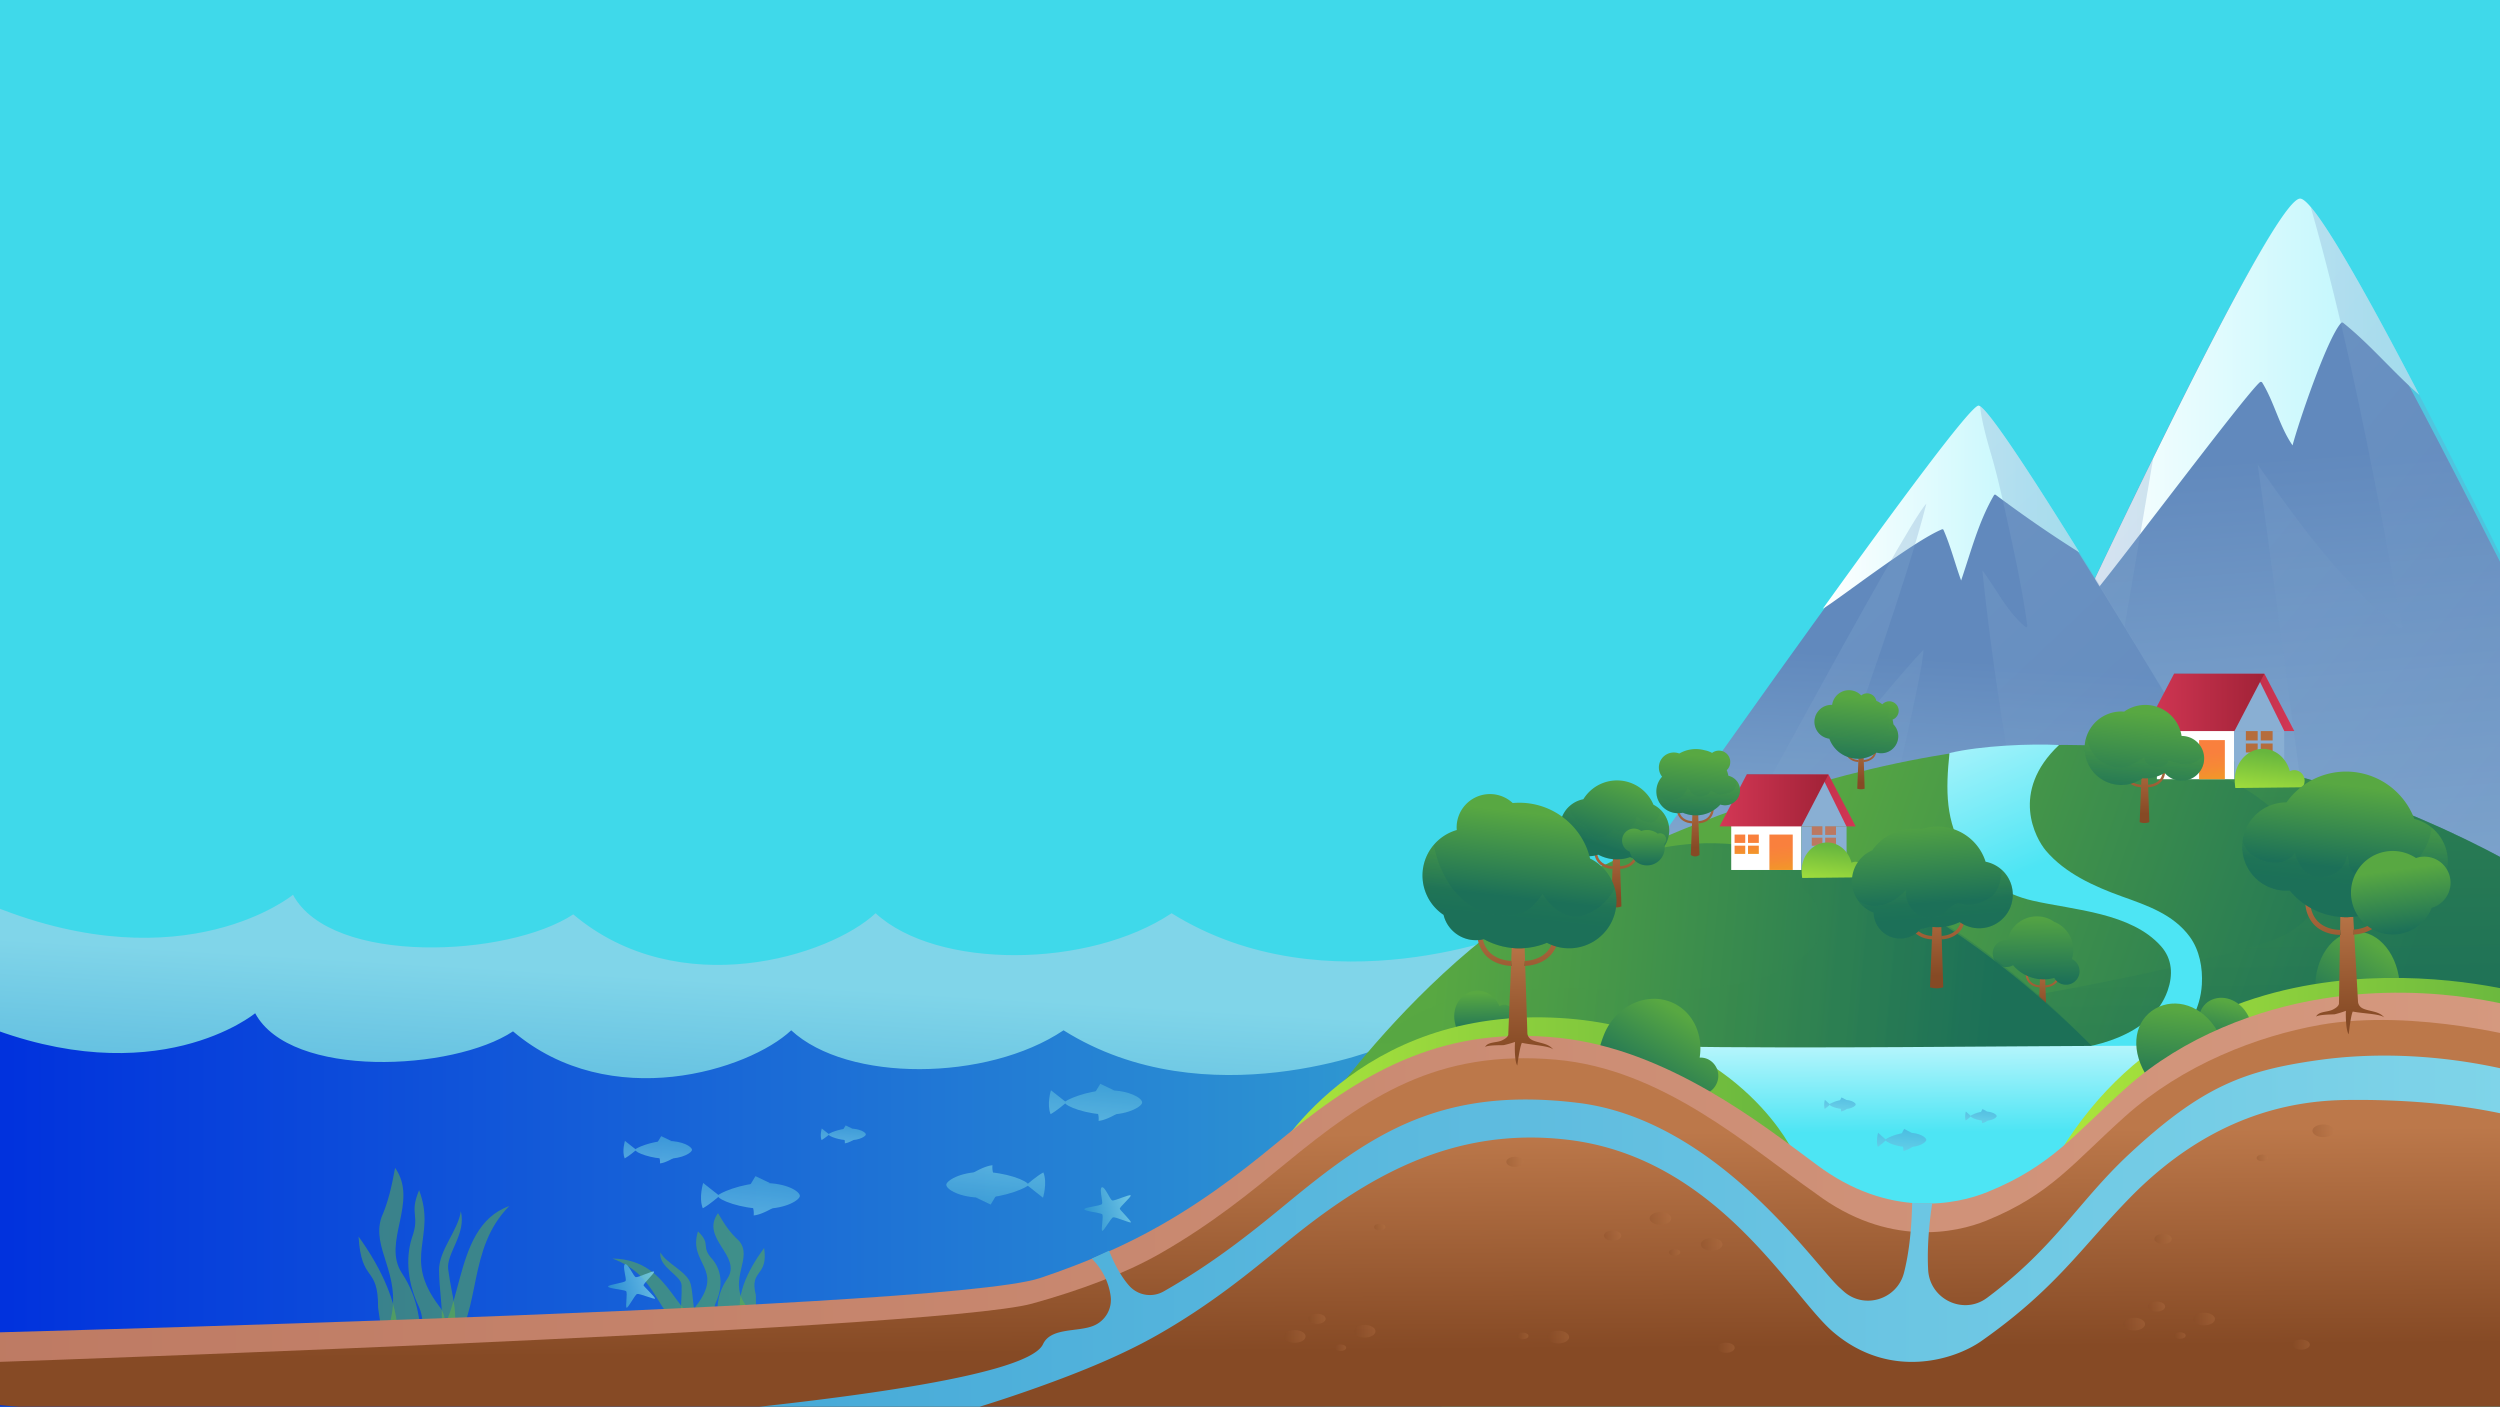 <?xml version="1.0" encoding="UTF-8"?>
<svg version="1.1" viewBox="0 0 1924.1 1082.7" xmlns="http://www.w3.org/2000/svg" xmlns:xlink="http://www.w3.org/1999/xlink">
 <rect x="0" y="0" width="1924.1" height="1082.7" fill="#333333" stroke="none"/>
 <defs>
  <clipPath id="clip-path-4">
   <rect x="-1.012" y="-.38" width="1924.1" height="1082.7" fill="none"/>
  </clipPath>
  <linearGradient id="linear-gradient-244" x1="1011.8" x2="1027.1" y1="756.17" y2="1014.1" gradientTransform="matrix(-1,0,0,1,1590.3,0)" gradientUnits="userSpaceOnUse">
   <stop stop-color="#80d5e9" offset="0"/>
   <stop stop-color="#2f98d1" offset="1"/>
  </linearGradient>
  <linearGradient id="linear-gradient-245" x1="-16.332" x2="1063.8" y1="994.69" y2="994.69" gradientUnits="userSpaceOnUse">
   <stop stop-color="#0030dd" offset="0"/>
   <stop stop-color="#2f98d1" offset="1"/>
  </linearGradient>
  <linearGradient id="linear-gradient-246" x1="1082.8" x2="1078.1" y1="908.46" y2="857.18" xlink:href="#linear-gradient-244"/>
  <linearGradient id="linear-gradient-247" x1="1108.5" x2="1103.8" y1="906.27" y2="855.29" xlink:href="#linear-gradient-244"/>
  <linearGradient id="linear-gradient-248" x1="1082.8" x2="1078.1" y1="908.55" y2="857.29" xlink:href="#linear-gradient-244"/>
  <linearGradient id="linear-gradient-249" x1="1080.4" x2="1075.7" y1="908.56" y2="857.67" xlink:href="#linear-gradient-244"/>
  <linearGradient id="linear-gradient-250" x1="940.73" x2="937.62" y1="888.4" y2="854.69" xlink:href="#linear-gradient-244"/>
  <linearGradient id="linear-gradient-251" x1="957.63" x2="954.54" y1="886.97" y2="853.45" xlink:href="#linear-gradient-244"/>
  <linearGradient id="linear-gradient-252" x1="940.73" x2="937.63" y1="888.47" y2="854.76" xlink:href="#linear-gradient-244"/>
  <linearGradient id="linear-gradient-253" x1="939.15" x2="936.06" y1="888.48" y2="855.01" xlink:href="#linear-gradient-244"/>
  <linearGradient id="linear-gradient-254" x1="745.04" x2="738.61" y1="880.59" y2="810.82" xlink:href="#linear-gradient-244"/>
  <linearGradient id="linear-gradient-255" x1="780" x2="773.61" y1="877.61" y2="808.25" xlink:href="#linear-gradient-244"/>
  <linearGradient id="linear-gradient-256" x1="745.05" x2="738.62" y1="880.71" y2="810.97" xlink:href="#linear-gradient-244"/>
  <linearGradient id="linear-gradient-257" x1="741.77" x2="735.39" y1="880.72" y2="811.51" xlink:href="#linear-gradient-244"/>
  <linearGradient id="linear-gradient-258" x1="1010.5" x2="1003.6" y1="954.47" y2="880.51" xlink:href="#linear-gradient-244"/>
  <linearGradient id="linear-gradient-259" x1="1047.5" x2="1040.7" y1="951.31" y2="877.78" xlink:href="#linear-gradient-244"/>
  <linearGradient id="linear-gradient-260" x1="1010.5" x2="1003.7" y1="954.6" y2="880.66" xlink:href="#linear-gradient-244"/>
  <linearGradient id="linear-gradient-261" x1="1007" x2="1000.2" y1="954.61" y2="881.23" xlink:href="#linear-gradient-244"/>
  <linearGradient id="linear-gradient-262" x1="1673.9" x2="1667.1" y1="586.84" y2="512.88" gradientTransform="matrix(1,0,0,-1,-911.87,1463.9)" xlink:href="#linear-gradient-244"/>
  <linearGradient id="linear-gradient-263" x1="1711" x2="1704.2" y1="583.68" y2="510.16" gradientTransform="matrix(1,0,0,-1,-911.87,1463.9)" xlink:href="#linear-gradient-244"/>
  <linearGradient id="linear-gradient-264" x1="1674" x2="1667.1" y1="586.98" y2="513.03" gradientTransform="matrix(1,0,0,-1,-911.87,1463.9)" xlink:href="#linear-gradient-244"/>
  <linearGradient id="linear-gradient-265" x1="1670.5" x2="1663.7" y1="586.99" y2="513.61" gradientTransform="matrix(1,0,0,-1,-911.87,1463.9)" xlink:href="#linear-gradient-244"/>
  <linearGradient id="linear-gradient-266" x1="783.64" x2="820.88" y1="1037.9" y2="1037.9" gradientTransform="matrix(-.969 .248 .248 .969 1371.9 -275.71)" xlink:href="#linear-gradient-244"/>
  <linearGradient id="linear-gradient-267" x1="1158.9" x2="1196.1" y1="1029" y2="1029" gradientTransform="matrix(-.962 .273 .273 .962 1337.6 -323.43)" xlink:href="#linear-gradient-244"/>
  <linearGradient id="linear-gradient-268" x1="-189.52" x2="-163.28" y1="700.87" y2="350.32" gradientTransform="matrix(-1,0,0,1,1590.3,0)" gradientUnits="userSpaceOnUse">
   <stop stop-color="#89afd3" offset="0"/>
   <stop stop-color="#6189bd" offset="1"/>
  </linearGradient>
  <linearGradient id="linear-gradient-269" x1="-270.68" x2="-10.053" y1="310.34" y2="310.34" gradientTransform="matrix(-1,0,0,1,1590.3,0)" gradientUnits="userSpaceOnUse">
   <stop stop-color="#b4f5fc" offset="0"/>
   <stop stop-color="#fff" offset="1"/>
  </linearGradient>
  <linearGradient id="linear-gradient-270" x1="20.499" x2="-394.13" y1="270.1" y2="608" gradientTransform="matrix(-1,0,0,1,1590.3,0)" gradientUnits="userSpaceOnUse">
   <stop stop-color="#89afd3" offset="0"/>
   <stop stop-color="#668dc0" offset=".884"/>
   <stop stop-color="#6189bd" offset="1"/>
  </linearGradient>
  <linearGradient id="linear-gradient-271" x1="147.7" x2="-266.59" y1="426.13" y2="763.76" xlink:href="#linear-gradient-270"/>
  <linearGradient id="linear-gradient-272" x1="88.717" x2="77.743" y1="709.57" y2="507.48" xlink:href="#linear-gradient-268"/>
  <linearGradient id="linear-gradient-273" x1="-9.194" x2="188.38" y1="389.99" y2="389.99" xlink:href="#linear-gradient-269"/>
  <linearGradient id="linear-gradient-274" x1="397.62" x2="6.194" y1="459.51" y2="788.66" gradientTransform="matrix(-1.255 .004 -.004 1 1744.1 -2.167)" xlink:href="#linear-gradient-270"/>
  <linearGradient id="linear-gradient-275" x1="310.2" x2="-51.81" y1="389.03" y2="693.45" gradientTransform="matrix(-1.255 .004 -.004 1 1744.1 -2.167)" xlink:href="#linear-gradient-270"/>
  <linearGradient id="linear-gradient-276" x1="224.59" x2="-230.75" y1="681.2" y2="839.42" gradientTransform="matrix(-1,0,0,1,1590.3,0)" gradientUnits="userSpaceOnUse">
   <stop stop-color="#58a842" offset="0"/>
   <stop stop-color="#1c7058" offset="1"/>
  </linearGradient>
  <linearGradient id="linear-gradient-277" x1="-112.29" x2="-115.77" y1="556.81" y2="800.48" xlink:href="#linear-gradient-276"/>
  <linearGradient id="linear-gradient-278" x1="71.226" x2="19.763" y1="546.46" y2="664.7" gradientTransform="matrix(-1,0,0,1,1590.3,0)" gradientUnits="userSpaceOnUse">
   <stop stop-color="#b4f5fc" offset="0"/>
   <stop stop-color="#4de5f4" offset="1"/>
  </linearGradient>
  <linearGradient id="linear-gradient-279" x1="1812.7" x2="1813.1" y1="736.11" y2="775.91" gradientTransform="translate(-242.19)" gradientUnits="userSpaceOnUse">
   <stop stop-color="#bc784a" offset="0"/>
   <stop stop-color="#864a25" offset="1"/>
  </linearGradient>
  <linearGradient id="linear-gradient-280" x1="1805.5" x2="1805.9" y1="736.18" y2="775.98" xlink:href="#linear-gradient-279"/>
  <linearGradient id="linear-gradient-281" x1="-697.29" x2="-696.89" y1="735.9" y2="775.7" gradientTransform="matrix(-1,0,0,1,881.5,0)" xlink:href="#linear-gradient-279"/>
  <linearGradient id="linear-gradient-282" x1="23.57" x2="24.368" y1="701.44" y2="755.71" xlink:href="#linear-gradient-276"/>
  <linearGradient id="linear-gradient-283" x1="487.26" x2="56.248" y1="742.12" y2="781.54" xlink:href="#linear-gradient-276"/>
  <linearGradient id="linear-gradient-284" x1="481.25" x2="63.674" y1="718.12" y2="756.31" xlink:href="#linear-gradient-276"/>
  <linearGradient id="linear-gradient-285" x1="-2600.3" x2="-2516.5" y1="615.69" y2="615.69" gradientTransform="matrix(-1,0,0,1,-1173.2,0)" gradientUnits="userSpaceOnUse">
   <stop stop-color="#d33755" offset="0"/>
   <stop stop-color="#a12237" offset="1"/>
  </linearGradient>
  <linearGradient id="linear-gradient-286" x1="1464.3" x2="1548.1" y1="615.69" y2="615.69" gradientTransform="translate(-141.85)" xlink:href="#linear-gradient-285"/>
  <linearGradient id="linear-gradient-287" x1="1484.8" x2="1487.9" y1="646.73" y2="671.67" gradientTransform="translate(-141.85)" gradientUnits="userSpaceOnUse">
   <stop stop-color="#f9803d" offset="0"/>
   <stop stop-color="#f68935" offset=".225"/>
   <stop stop-color="#efa31e" offset=".6"/>
   <stop stop-color="#e5c500" offset="1"/>
  </linearGradient>
  <linearGradient id="linear-gradient-288" x1="1511" x2="1516.2" y1="651.01" y2="693.79" xlink:href="#linear-gradient-287"/>
  <linearGradient id="linear-gradient-289" x1="209.63" x2="209.03" y1="532.44" y2="566.38" gradientTransform="matrix(-.989 -.145 -.145 .989 1697.1 154.74)" gradientUnits="userSpaceOnUse">
   <stop stop-color="#67b63e" offset="0"/>
   <stop stop-color="#ade63c" offset="1"/>
  </linearGradient>
  <linearGradient id="linear-gradient-290" x1="-2938" x2="-2845.4" y1="540.25" y2="540.25" xlink:href="#linear-gradient-285"/>
  <linearGradient id="linear-gradient-291" x1="1791" x2="1883.6" y1="540.25" y2="540.25" gradientTransform="translate(-141.85)" xlink:href="#linear-gradient-285"/>
  <linearGradient id="linear-gradient-292" x1="1813.7" x2="1817" y1="574.53" y2="602.08" xlink:href="#linear-gradient-287"/>
  <linearGradient id="linear-gradient-293" x1="1842.6" x2="1848.4" y1="579.26" y2="626.51" xlink:href="#linear-gradient-287"/>
  <linearGradient id="linear-gradient-294" x1="-112.48" x2="-113.14" y1="412.63" y2="450.11" xlink:href="#linear-gradient-289"/>
  <linearGradient id="linear-gradient-295" x1="1409.4" x2="1409.9" y1="577" y2="625.97" gradientTransform="translate(239.61)" xlink:href="#linear-gradient-279"/>
  <linearGradient id="linear-gradient-296" x1="1400.6" x2="1401" y1="577.12" y2="625.49" gradientTransform="translate(239.61)" xlink:href="#linear-gradient-279"/>
  <linearGradient id="linear-gradient-297" x1="-295.72" x2="-295.24" y1="576.77" y2="625.15" gradientTransform="matrix(-1,0,0,1,1363.3,0)" xlink:href="#linear-gradient-279"/>
  <linearGradient id="linear-gradient-298" x1="-61.724" x2="-55.868" y1="548.68" y2="616.92" xlink:href="#linear-gradient-276"/>
  <linearGradient id="linear-gradient-299" x1="-59.504" x2="-56.33" y1="574.56" y2="611.54" xlink:href="#linear-gradient-276"/>
  <linearGradient id="linear-gradient-300" x1="1497.3" x2="1497.8" y1="607.56" y2="652.28" gradientTransform="translate(-194.19)" xlink:href="#linear-gradient-279"/>
  <linearGradient id="linear-gradient-301" x1="1489.4" x2="1489.8" y1="607.69" y2="651.35" gradientTransform="translate(-194.19)" xlink:href="#linear-gradient-279"/>
  <linearGradient id="linear-gradient-302" x1="-382.71" x2="-382.28" y1="607.38" y2="651.04" gradientTransform="matrix(-1,0,0,1,929.5,0)" xlink:href="#linear-gradient-279"/>
  <linearGradient id="linear-gradient-303" x1="282.03" x2="286.79" y1="581.38" y2="636.81" xlink:href="#linear-gradient-276"/>
  <linearGradient id="linear-gradient-304" x1="283.44" x2="286.16" y1="601.03" y2="632.75" xlink:href="#linear-gradient-276"/>
  <linearGradient id="linear-gradient-305" x1="1484.5" x2="1485" y1="637.71" y2="690.35" xlink:href="#linear-gradient-279"/>
  <linearGradient id="linear-gradient-306" x1="1475" x2="1475.5" y1="637.83" y2="689.82" xlink:href="#linear-gradient-279"/>
  <linearGradient id="linear-gradient-307" x1="-371.59" x2="-371.07" y1="637.46" y2="689.45" gradientTransform="matrix(-1,0,0,1,881.5,0)" xlink:href="#linear-gradient-279"/>
  <linearGradient id="linear-gradient-308" x1="336.54" x2="353.18" y1="598.36" y2="652.44" xlink:href="#linear-gradient-276"/>
  <linearGradient id="linear-gradient-309" x1="340.61" x2="353.86" y1="611.62" y2="654.66" xlink:href="#linear-gradient-276"/>
  <linearGradient id="linear-gradient-310" x1="325.75" x2="326.18" y1="635.59" y2="664.87" xlink:href="#linear-gradient-276"/>
  <linearGradient id="linear-gradient-311" x1="1404.3" x2="1404.7" y1="564.19" y2="601.64" gradientTransform="translate(26.478)" xlink:href="#linear-gradient-279"/>
  <linearGradient id="linear-gradient-312" x1="1397.6" x2="1397.9" y1="564.27" y2="601.33" gradientTransform="translate(26.478)" xlink:href="#linear-gradient-279"/>
  <linearGradient id="linear-gradient-313" x1="-288.32" x2="-287.95" y1="564.01" y2="601.07" gradientTransform="matrix(-1,0,0,1,1150.2,0)" xlink:href="#linear-gradient-279"/>
  <linearGradient id="linear-gradient-314" x1="160.47" x2="165.21" y1="536.67" y2="591.94" xlink:href="#linear-gradient-276"/>
  <linearGradient id="linear-gradient-315" x1="160.92" x2="165.12" y1="541.97" y2="590.84" xlink:href="#linear-gradient-276"/>
  <linearGradient id="linear-gradient-316" x1="1462.2" x2="1462.9" y1="683.51" y2="750.53" gradientTransform="translate(26.478)" xlink:href="#linear-gradient-279"/>
  <linearGradient id="linear-gradient-317" x1="1450.2" x2="1450.8" y1="683.66" y2="749.98" gradientTransform="translate(26.478)" xlink:href="#linear-gradient-279"/>
  <linearGradient id="linear-gradient-318" x1="-352.32" x2="-351.65" y1="683.19" y2="749.51" gradientTransform="matrix(-1,0,0,1,1150.2,0)" xlink:href="#linear-gradient-279"/>
  <linearGradient id="linear-gradient-319" x1="108.15" x2="103.16" y1="627.2" y2="694.58" xlink:href="#linear-gradient-276"/>
  <linearGradient id="linear-gradient-320" x1="103.08" x2="100.29" y1="667.93" y2="705.62" xlink:href="#linear-gradient-276"/>
  <linearGradient id="linear-gradient-321" x1="126.39" x2="125.98" y1="804.98" y2="871.06" xlink:href="#linear-gradient-278"/>
  <linearGradient id="linear-gradient-322" x1="126.22" x2="122.43" y1="896.14" y2="855" xlink:href="#linear-gradient-244"/>
  <linearGradient id="linear-gradient-323" x1="144.72" x2="140.93" y1="894.44" y2="853.3" xlink:href="#linear-gradient-244"/>
  <linearGradient id="linear-gradient-324" x1="126.27" x2="122.48" y1="896.13" y2="855" xlink:href="#linear-gradient-244"/>
  <linearGradient id="linear-gradient-325" x1="124.46" x2="120.66" y1="896.3" y2="855.17" xlink:href="#linear-gradient-244"/>
  <linearGradient id="linear-gradient-326" x1="65.743" x2="63.311" y1="870.94" y2="844.56" xlink:href="#linear-gradient-244"/>
  <linearGradient id="linear-gradient-327" x1="77.606" x2="75.174" y1="869.85" y2="843.47" xlink:href="#linear-gradient-244"/>
  <linearGradient id="linear-gradient-328" x1="65.773" x2="63.341" y1="870.94" y2="844.56" xlink:href="#linear-gradient-244"/>
  <linearGradient id="linear-gradient-329" x1="64.611" x2="62.179" y1="871.05" y2="844.66" xlink:href="#linear-gradient-244"/>
  <linearGradient id="linear-gradient-330" x1="174.26" x2="171.83" y1="861.97" y2="835.6" xlink:href="#linear-gradient-244"/>
  <linearGradient id="linear-gradient-331" x1="186.12" x2="183.69" y1="860.88" y2="834.51" xlink:href="#linear-gradient-244"/>
  <linearGradient id="linear-gradient-332" x1="174.29" x2="171.86" y1="861.97" y2="835.59" xlink:href="#linear-gradient-244"/>
  <linearGradient id="linear-gradient-333" x1="173.13" x2="170.7" y1="862.08" y2="835.7" xlink:href="#linear-gradient-244"/>
  <linearGradient id="linear-gradient-334" x1="-234.33" x2="-195.79" y1="749.72" y2="804.77" gradientTransform="matrix(-1 .027 .027 1 1574.5 -15.514)" xlink:href="#linear-gradient-276"/>
  <linearGradient id="linear-gradient-335" x1="449.61" x2="449.06" y1="764.08" y2="795.75" xlink:href="#linear-gradient-276"/>
  <linearGradient id="linear-gradient-336" x1="-353.58" x2="5.722" y1="819.11" y2="819.11" gradientTransform="matrix(-1,0,0,1,1590.3,0)" xlink:href="#linear-gradient-289"/>
  <linearGradient id="linear-gradient-337" x1="1.874" x2="24.335" y1="1060.9" y2="1093" gradientTransform="matrix(-.918 .396 .396 .918 1294.7 -204.11)" xlink:href="#linear-gradient-276"/>
  <linearGradient id="linear-gradient-338" x1="93.795" x2="130.32" y1="1122.9" y2="1175" gradientTransform="matrix(-.866 .5 .5 .866 1196.1 -242.84)" xlink:href="#linear-gradient-276"/>
  <linearGradient id="linear-gradient-339" x1="212.91" x2="615.87" y1="840.11" y2="840.11" gradientTransform="matrix(-1,0,0,1,1590.3,0)" xlink:href="#linear-gradient-289"/>
  <linearGradient id="linear-gradient-340" x1="302.62" x2="301.47" y1="445" y2="510.91" gradientTransform="matrix(-.846 -.533 -.533 .846 1789.4 566.84)" xlink:href="#linear-gradient-276"/>
  <linearGradient id="linear-gradient-341" x1="-358.59" x2="1763.6" y1="916.1" y2="916.1" gradientTransform="matrix(-1,0,0,1,1590.3,0)" gradientUnits="userSpaceOnUse">
   <stop stop-color="#d5997f" offset="0"/>
   <stop stop-color="#bc7861" offset="1"/>
  </linearGradient>
  <linearGradient id="linear-gradient-342" x1="674.47" x2="673.36" y1="873.31" y2="1040" gradientTransform="matrix(-1,0,0,1,1590.3,0)" xlink:href="#linear-gradient-279"/>
  <linearGradient id="linear-gradient-343" x1="304.96" x2="321.64" y1="937.35" y2="937.35" gradientTransform="matrix(-1,0,0,1,1590.3,0)" xlink:href="#linear-gradient-279"/>
  <linearGradient id="linear-gradient-344" x1="265.54" x2="282.22" y1="957.34" y2="957.34" gradientTransform="matrix(-1,0,0,1,1590.3,0)" xlink:href="#linear-gradient-279"/>
  <linearGradient id="linear-gradient-345" x1="343.54" x2="356.89" y1="950.61" y2="950.61" gradientTransform="matrix(-1,0,0,1,1590.3,0)" xlink:href="#linear-gradient-279"/>
  <linearGradient id="linear-gradient-346" x1="298.07" x2="306.83" y1="963.45" y2="963.45" gradientTransform="matrix(-1,0,0,1,1590.3,0)" xlink:href="#linear-gradient-279"/>
  <linearGradient id="linear-gradient-347" x1="532.65" x2="549.34" y1="1024.2" y2="1024.2" gradientTransform="matrix(-1,0,0,1,1590.3,0)" xlink:href="#linear-gradient-279"/>
  <linearGradient id="linear-gradient-348" x1="-205.22" x2="-188.53" y1="869.92" y2="869.92" gradientTransform="matrix(-1,0,0,1,1590.3,0)" xlink:href="#linear-gradient-279"/>
  <linearGradient id="linear-gradient-349" x1="383.59" x2="400.28" y1="1028.7" y2="1028.7" gradientTransform="matrix(-1,0,0,1,1590.3,0)" xlink:href="#linear-gradient-279"/>
  <linearGradient id="linear-gradient-350" x1="586.46" x2="603.15" y1="1028.2" y2="1028.2" gradientTransform="matrix(-1,0,0,1,1590.3,0)" xlink:href="#linear-gradient-279"/>
  <linearGradient id="linear-gradient-351" x1="571.03" x2="584.38" y1="1014.6" y2="1014.6" gradientTransform="matrix(-1,0,0,1,1590.3,0)" xlink:href="#linear-gradient-279"/>
  <linearGradient id="linear-gradient-352" x1="256.22" x2="269.57" y1="1036.9" y2="1036.9" gradientTransform="matrix(-1,0,0,1,1590.3,0)" xlink:href="#linear-gradient-279"/>
  <linearGradient id="linear-gradient-353" x1="418.63" x2="431.98" y1="893.81" y2="893.81" gradientTransform="matrix(-1,0,0,1,1590.3,0)" xlink:href="#linear-gradient-279"/>
  <linearGradient id="linear-gradient-354" x1="555.18" x2="563.94" y1="1036.9" y2="1036.9" gradientTransform="matrix(-1,0,0,1,1590.3,0)" xlink:href="#linear-gradient-279"/>
  <linearGradient id="linear-gradient-355" x1="414.88" x2="423.64" y1="1027.8" y2="1027.8" gradientTransform="matrix(-1,0,0,1,1590.3,0)" xlink:href="#linear-gradient-279"/>
  <linearGradient id="linear-gradient-356" x1="525.01" x2="533.77" y1="944.01" y2="944.01" gradientTransform="matrix(-1,0,0,1,1590.3,0)" xlink:href="#linear-gradient-279"/>
  <linearGradient id="linear-gradient-357" x1="-113.44" x2="-96.759" y1="1014.8" y2="1014.8" gradientTransform="matrix(-1,0,0,1,1590.3,0)" xlink:href="#linear-gradient-279"/>
  <linearGradient id="linear-gradient-358" x1="-59.632" x2="-42.946" y1="1018.7" y2="1018.7" gradientTransform="matrix(-1,0,0,1,1590.3,0)" xlink:href="#linear-gradient-279"/>
  <linearGradient id="linear-gradient-359" x1="-75.067" x2="-61.718" y1="1005.2" y2="1005.2" gradientTransform="matrix(-1,0,0,1,1590.3,0)" xlink:href="#linear-gradient-279"/>
  <linearGradient id="linear-gradient-360" x1="-186.45" x2="-173.1" y1="1034.5" y2="1034.5" gradientTransform="matrix(-1,0,0,1,1590.3,0)" xlink:href="#linear-gradient-279"/>
  <linearGradient id="linear-gradient-361" x1="-80.211" x2="-66.862" y1="953.16" y2="953.16" gradientTransform="matrix(-1,0,0,1,1590.3,0)" xlink:href="#linear-gradient-279"/>
  <linearGradient id="linear-gradient-362" x1="-90.919" x2="-82.159" y1="1027.5" y2="1027.5" gradientTransform="matrix(-1,0,0,1,1590.3,0)" xlink:href="#linear-gradient-279"/>
  <linearGradient id="linear-gradient-363" x1="-154.33" x2="-145.57" y1="890.82" y2="890.82" gradientTransform="matrix(-1,0,0,1,1590.3,0)" xlink:href="#linear-gradient-279"/>
  <linearGradient id="linear-gradient-364" x1="-361.09" x2="1548.4" y1="965.76" y2="965.76" xlink:href="#linear-gradient-244"/>
  <linearGradient id="linear-gradient-365" x1="1524.9" x2="1523.6" y1="718.09" y2="809.15" gradientTransform="translate(-355.35)" xlink:href="#linear-gradient-279"/>
  <linearGradient id="linear-gradient-366" x1="1517.4" x2="1517.5" y1="739.01" y2="742.5" gradientTransform="translate(-355.35)" xlink:href="#linear-gradient-279"/>
  <linearGradient id="linear-gradient-367" x1="1522.4" x2="1522.8" y1="689.14" y2="724.36" gradientTransform="translate(-355.35)" xlink:href="#linear-gradient-279"/>
  <linearGradient id="linear-gradient-368" x1="1527.9" x2="1527.9" y1="739" y2="742.5" gradientTransform="translate(-355.35)" xlink:href="#linear-gradient-279"/>
  <linearGradient id="linear-gradient-369" x1="1504" x2="1505" y1="686.71" y2="782.58" gradientTransform="translate(-355.35)" xlink:href="#linear-gradient-279"/>
  <linearGradient id="linear-gradient-370" x1="1540.5" x2="1541.4" y1="686.67" y2="781.03" gradientTransform="translate(-355.35)" xlink:href="#linear-gradient-279"/>
  <linearGradient id="linear-gradient-371" x1="415.3" x2="422.63" y1="625.19" y2="690.75" xlink:href="#linear-gradient-276"/>
  <linearGradient id="linear-gradient-372" x1="419.7" x2="424.26" y1="664.56" y2="705.32" xlink:href="#linear-gradient-276"/>
  <linearGradient id="linear-gradient-373" x1="1444.1" x2="1442.8" y1="714" y2="805.07" gradientTransform="rotate(-1.381,798.96,-14349)" xlink:href="#linear-gradient-279"/>
  <linearGradient id="linear-gradient-374" x1="1436.7" x2="1436.7" y1="734.92" y2="738.42" gradientTransform="rotate(-1.381,798.96,-14349)" xlink:href="#linear-gradient-279"/>
  <linearGradient id="linear-gradient-375" x1="1441.6" x2="1442" y1="685.05" y2="720.27" gradientTransform="rotate(-1.381,798.96,-14349)" xlink:href="#linear-gradient-279"/>
  <linearGradient id="linear-gradient-376" x1="1447.1" x2="1447.2" y1="734.91" y2="738.41" gradientTransform="rotate(-1.381,798.96,-14349)" xlink:href="#linear-gradient-279"/>
  <linearGradient id="linear-gradient-377" x1="1423.2" x2="1424.2" y1="682.62" y2="778.49" gradientTransform="rotate(-1.381,798.96,-14349)" xlink:href="#linear-gradient-279"/>
  <linearGradient id="linear-gradient-378" x1="1459.7" x2="1460.7" y1="682.58" y2="776.94" gradientTransform="rotate(-1.381,798.96,-14349)" xlink:href="#linear-gradient-279"/>
  <linearGradient id="linear-gradient-379" x1="-219.41" x2="-212.33" y1="604.6" y2="667.94" xlink:href="#linear-gradient-276"/>
  <linearGradient id="linear-gradient-380" x1="-215.83" x2="-211.01" y1="636.82" y2="679.87" xlink:href="#linear-gradient-276"/>
  <linearGradient id="linear-gradient-381" x1="1419.3" x2="1414.3" y1="260.99" y2="213.49" gradientTransform="matrix(.972 -.235 -.235 -.972 526.75 1256.1)" xlink:href="#linear-gradient-276"/>
  <linearGradient id="linearGradient10598" x1="1011.8" x2="1027.1" y1="756.17" y2="1014.1" gradientTransform="matrix(-1,0,0,1,1590.3,0)" gradientUnits="userSpaceOnUse" xlink:href="#linear-gradient-244"/>
  <linearGradient id="linearGradient10600" x1="-189.52" x2="-163.28" y1="700.87" y2="350.32" gradientTransform="matrix(-1,0,0,1,1590.3,0)" gradientUnits="userSpaceOnUse" xlink:href="#linear-gradient-268"/>
  <linearGradient id="linearGradient10602" x1="-270.68" x2="-10.053" y1="310.34" y2="310.34" gradientTransform="matrix(-1,0,0,1,1590.3,0)" gradientUnits="userSpaceOnUse" xlink:href="#linear-gradient-269"/>
  <linearGradient id="linearGradient10604" x1="20.499" x2="-394.13" y1="270.1" y2="608" gradientTransform="matrix(-1,0,0,1,1590.3,0)" gradientUnits="userSpaceOnUse" xlink:href="#linear-gradient-270"/>
  <linearGradient id="linearGradient10606" x1="224.59" x2="-230.75" y1="681.2" y2="839.42" gradientTransform="matrix(-1,0,0,1,1590.3,0)" gradientUnits="userSpaceOnUse" xlink:href="#linear-gradient-276"/>
  <linearGradient id="linearGradient10608" x1="71.226" x2="19.763" y1="546.46" y2="664.7" gradientTransform="matrix(-1,0,0,1,1590.3,0)" gradientUnits="userSpaceOnUse" xlink:href="#linear-gradient-278"/>
  <linearGradient id="linearGradient10610" x1="1812.7" x2="1813.1" y1="736.11" y2="775.91" gradientTransform="translate(-242.19)" gradientUnits="userSpaceOnUse" xlink:href="#linear-gradient-279"/>
  <linearGradient id="linearGradient10612" x1="-2600.3" x2="-2516.5" y1="615.69" y2="615.69" gradientTransform="matrix(-1,0,0,1,-1173.2,0)" gradientUnits="userSpaceOnUse" xlink:href="#linear-gradient-285"/>
  <linearGradient id="linearGradient10614" x1="1484.8" x2="1487.9" y1="646.73" y2="671.67" gradientTransform="translate(-141.85)" gradientUnits="userSpaceOnUse" xlink:href="#linear-gradient-287"/>
  <linearGradient id="linearGradient10616" x1="209.63" x2="209.03" y1="532.44" y2="566.38" gradientTransform="matrix(-.989 -.145 -.145 .989 1697.1 154.74)" gradientUnits="userSpaceOnUse" xlink:href="#linear-gradient-289"/>
 </defs>
 <title>09_water</title>
 <g transform="translate(1.012 .38)" style="isolation:isolate">
  <g id="bg">
   <g clip-path="url(#clip-path-4)">
    <rect transform="rotate(180,956.16,545.15)" x="-19.147" y="-11.523" width="1950.6" height="1113.4" fill="#3fd9ea" stroke="#00aeef" stroke-miterlimit="10"/>
    <path d="m220.55 1153 884.7-51.569 63.172-385.33s-147.94 61.133-267.73-13.614c-63.824 42.589-180.67 43.458-227.8 0-35.349 33.028-151.21 69.533-232.71 0.869-50.077 33.028-186.24 39.689-215.69-15.068 0 0-82.806 68.086-230.09 8.984v447.62l226.16 8.111" fill="url(#linearGradient10598)" style="mix-blend-mode:multiply"/>
    <path d="m191.75 1209.9 813.98-47.768 58.122-356.93s-136.12 56.624-246.33-12.614c-58.722 39.45-166.23 40.255-209.59 0-32.523 30.594-139.13 64.408-214.11 0.805-46.074 30.594-171.35 36.768-198.45-13.954 0 0-76.187 63.066-211.7 8.318v414.63l208.08 7.513" fill="url(#linear-gradient-245)" style="mix-blend-mode:multiply"/>
    <g fill="#67b63e">
     <path d="m315.95 952.51c6.673-18.351-2.315-17.791 5.59-36.868 13.791 36.497-13.491 51.174 15.485 89.329 7.22 9.152 4.933 20.458-0.773 31.946l-14.084 0.84c1.747-11.086 3.974-22.398-0.949-32.786-7.901-16.694-10.537-35.771-5.269-52.461z" opacity=".5" style="mix-blend-mode:multiply"/>
     <path d="m292.54 936.62c5.269-11.923 7.905-23.848 10.537-38.155 18.439 26.232-10.537 57.232 5.269 81.077 13.537 20.429 13.555 39.117 16.593 59.046l-23.499-0.862c-2.491-9.101-3.568-14.932-1.567-23.597 7.944-34.349-15.234-53.665-7.333-77.51z" opacity=".5" style="mix-blend-mode:multiply"/>
     <path d="m274.95 951.33c16.615 23.078 33.225 54.747 29.615 84.074l-9.038-0.629c-3.197-8.884-3.811-17.797-5.54-28.77 0.13-33.207-12.87-18.178-15.037-54.675z" opacity=".5" style="mix-blend-mode:multiply"/>
     <path d="m373.18 1015c-3.232 5.884-12.521 12.136-14.356 18.467l-8.66 1.161c0.66-12.413 15.376-12.209 23.016-19.628z" opacity=".5" style="mix-blend-mode:multiply"/>
     <path d="m390.96 927.85c-32.586 32.604-21.244 79.872-43.42 106.4l-22.797 1.827c33.991-12.561 18.802-91.537 66.217-108.23z" opacity=".5" style="mix-blend-mode:multiply"/>
     <path d="m353.68 931.87c4.333 17.712-11.374 32.361-9.75 44.683 3.208 24.345 8.123 30.191 3.61 57.697l-22.797 1.827c21.632-7.994 12.39-31.412 12.143-58.719-0.135-15.602 14.627-30.594 16.794-45.488z" opacity=".5" style="mix-blend-mode:multiply"/>
     <path d="m547.23 968.75c-9.306-9.9-0.445-11.297-11.064-21.401-7.912 24.92 20.952 28.597-1.531 57.464-5.657 6.973-1.708 13.426 5.611 19.329l13.876-2.214c-3.392-6.419-7.284-12.888-4.059-20.172 5.173-11.708 4.849-23.851-2.833-33.006z" opacity=".5" style="mix-blend-mode:multiply"/>
     <path d="m567.67 954.54c-6.955-6.252-11.342-13.014-16.085-21.228-14.014 19.562 18.986 32.862 7.185 50.458-10.11 15.071-7.287 26.471-7.22 39.211l22.808-5.07c1.048-6.032 1.211-9.796-2.057-14.693-12.979-19.407 6.712-35.664-4.63-48.677z" opacity=".5" style="mix-blend-mode:multiply"/>
     <path d="m587.08 960.11c-12.711 17.285-24.11 39.805-16.127 56.986l8.727-2.126c1.771-6.038 1.016-11.589 1.034-18.615-5.177-20.226 9.8-13.574 6.367-36.246z" opacity=".5" style="mix-blend-mode:multiply"/>
     <path d="m500.86 1017.9c4.051 2.966 14.07 4.982 16.822 8.485l8.628-0.969c-2.53-7.438-16.865-4.469-25.451-7.516z" opacity=".5" style="mix-blend-mode:multiply"/>
     <path d="m470.26 968.22c36.768 13.583 32.883 44.596 58.566 56.487l22.529-3.293c-35.088-1.088-32.272-52.18-81.095-53.194z" opacity=".5" style="mix-blend-mode:multiply"/>
     <path d="m507.26 963.47c-1.538 11.639 16.022 17.533 16.311 25.364 0.572 15.464-3.338 19.977 5.251 35.878l22.529-3.293c-22.331-0.695-16.868-16.759-20.782-33.459-2.24-9.539-18.929-15.825-23.309-24.49z" opacity=".5" style="mix-blend-mode:multiply"/>
    </g>
    <g opacity=".7" style="mix-blend-mode:multiply">
     <path d="m487.74 884.5c0.169 2.255 12.514 6.935 24.611 6.935 12.101 0 19.367-4.856 19.208-6.935-0.187-2.418-7.107-6.799-19.208-6.799-12.097 0-24.688 5.78-24.611 6.799z" fill="url(#linear-gradient-246)"/>
     <path d="m488.7 884.59-8.738-6.897s-2.456 7.862-0.208 13.498c3.497-1.852 8.946-6.601 8.946-6.601z" fill="url(#linear-gradient-247)"/>
     <polygon points="504.53 879.58 515.84 877.85 507.88 874.04" fill="url(#linear-gradient-248)"/>
     <path d="m517.12 891s-5.992 3.661-10.209 4.006a11.267 11.267 0 0 0-0.946-5.786z" fill="url(#linear-gradient-249)"/>
    </g>
    <g opacity=".7" style="mix-blend-mode:multiply">
     <path d="m636.58 872.66c0.11 1.481 8.226 4.557 16.18 4.557 7.958 0 12.736-3.192 12.63-4.557-0.124-1.591-4.673-4.472-12.63-4.472-7.954 0-16.233 3.802-16.18 4.472z" fill="url(#linear-gradient-250)"/>
     <path d="m637.21 872.71-5.745-4.535s-1.616 5.17-0.138 8.875a42.979 42.979 0 0 0 5.883-4.34z" fill="url(#linear-gradient-251)"/>
     <polygon points="647.62 869.42 655.06 868.28 649.83 865.78" fill="url(#linear-gradient-252)"/>
     <path d="m655.9 876.93s-3.938 2.406-6.712 2.632a7.41 7.41 0 0 0-0.621-3.805z" fill="url(#linear-gradient-253)"/>
    </g>
    <g opacity=".7" style="mix-blend-mode:multiply">
     <path d="m818.42 848c0.233 3.066 17.024 9.432 33.486 9.432s26.344-6.608 26.128-9.432c-0.25-3.293-9.666-9.255-26.128-9.255s-33.592 7.865-33.486 9.255z" fill="url(#linear-gradient-254)"/>
     <path d="m819.73 848.11-11.889-9.384s-3.342 10.696-0.286 18.366c4.757-2.522 12.174-8.982 12.174-8.982z" fill="url(#linear-gradient-255)"/>
     <polygon points="841.26 841.3 856.66 838.95 845.83 833.76" fill="url(#linear-gradient-256)"/>
     <path d="m858.4 856.84s-8.152 4.978-13.89 5.447a15.303 15.303 0 0 0-1.281-7.869z" fill="url(#linear-gradient-257)"/>
    </g>
    <g opacity=".7" style="mix-blend-mode:multiply">
     <path d="m551.39 919.92c0.247 3.252 18.047 10.001 35.498 10.001s27.928-7.007 27.699-10.001c-0.268-3.491-10.248-9.809-27.699-9.809s-35.61 8.337-35.498 9.809z" fill="url(#linear-gradient-258)"/>
     <path d="m552.78 920.04-12.606-9.95s-3.539 11.34-0.3 19.47c5.043-2.673 12.906-9.52 12.906-9.52z" fill="url(#linear-gradient-259)"/>
     <polygon points="575.6 912.82 591.93 910.32 580.44 904.83" fill="url(#linear-gradient-260)"/>
     <path d="m593.77 929.29s-8.642 5.277-14.723 5.777a16.245 16.245 0 0 0-1.362-8.344z" fill="url(#linear-gradient-261)"/>
    </g>
    <g opacity=".7" style="mix-blend-mode:multiply">
     <path d="m790.49 911.6c-0.247-3.252-18.047-10.001-35.498-10.001s-27.928 7.007-27.699 10.001c0.269 3.491 10.248 9.809 27.699 9.809s35.611-8.337 35.498-9.809z" fill="url(#linear-gradient-262)"/>
     <path d="m789.1 911.48 12.606 9.95s3.54-11.34 0.3-19.47c-5.043 2.673-12.906 9.52-12.906 9.52z" fill="url(#linear-gradient-263)"/>
     <polygon points="766.28 918.7 749.95 921.2 761.44 926.69" fill="url(#linear-gradient-264)"/>
     <path d="m748.11 902.23s8.642-5.277 14.723-5.777a16.243 16.243 0 0 0 1.362 8.344z" fill="url(#linear-gradient-265)"/>
    </g>
    <path d="m847.3 946.91c1.186 0.371 6.663-9.913 8.371-10.404 1.701-0.494 13.262 4.733 13.688 3.878 0.427-0.859-7.958-9.117-8.519-10.312-0.557-1.192 8.854-9.171 8.371-10.404-0.483-1.23-12.415 4.356-14.155 3.897-1.736-0.456-5.671-10.935-8-10.171-2.322 0.761 0.938 11.221 0.095 12.8-0.847 1.582-13.23 2.513-13.636 4.035-0.399 1.522 12.281 2.783 13.689 3.878 1.415 1.095-1.094 12.432 0.095 12.803z" fill="url(#linear-gradient-266)" opacity=".8" style="mix-blend-mode:multiply"/>
    <path d="m481.26 1006.1c1.2 0.346 6.377-10.064 8.071-10.592 1.687-0.531 13.392 4.428 13.794 3.563 0.403-0.868-8.219-8.932-8.812-10.111s8.586-9.372 8.067-10.595c-0.523-1.217-12.288 4.642-14.038 4.221-1.75-0.415-5.985-10.8-8.29-9.985-2.301 0.815 1.263 11.199 0.462 12.797s-13.156 2.815-13.512 4.346c-0.356 1.528 12.355 2.5 13.795 3.56 1.447 1.063-0.734 12.454 0.463 12.797z" fill="url(#linear-gradient-267)" opacity=".8" style="mix-blend-mode:multiply"/>
    <path d="m1487.8 711.02s249.26-552.15 278.55-553.35 309.32 584.62 309.32 584.62z" fill="url(#linearGradient10600)"/>
    <path d="m1802.5 248.18a1.234 1.234 0 0 0-1.702 0c-10.711 11.699-32.756 76.691-37.367 94.234-10.213-14.829-13.937-32.989-23.33-48.311a1.222 1.222 0 0 0-1.89-0.243c-13.481 11.935-125.64 162.99-137.87 174.38 71.269-150.38 152.91-315.12 168.81-315.77 9.714-0.398 46.709 64.369 91.815 151.1-20.267-17.627-37.464-38.546-58.467-55.384z" fill="url(#linearGradient10602)"/>
    <path d="m1736.6 357.16c31.834 45.148 65.11 91.823 109.13 125.93a1.215 1.215 0 0 0 2.012-1.169q-6.995-37.618-14.08-75.219c-15.839-83.255-33.025-166.37-56.318-247.9 54.434 63.538 298.32 583.49 298.32 583.49l-289.51-15.402c-1.089-10.722-45.692-344.43-49.554-369.73z" fill="url(#linearGradient10604)" opacity=".3" style="mix-blend-mode:multiply"/>
    <path d="m1656.2 352.17s-39.468 232.98-44.812 262.3c-6.204 34.03-12.048 68.127-18.281 102.15l-105.31-5.604s89.778-198.51 168.4-358.85z" fill="url(#linear-gradient-271)" opacity=".3" style="mix-blend-mode:multiply"/>
    <path d="m1221.8 723.22s284.75-407.13 300.04-409.37 257.73 412.05 257.73 412.05z" fill="url(#linear-gradient-272)"/>
    <path d="m1534.9 380.43a0.925 0.925 0 0 0-1.258 0.329c-11.888 20.405-17.723 43.452-25.29 65.639-4.426-12.042-8.084-26.524-13.597-38.996a0.918 0.918 0 0 0-1.038-0.423c-22.171 9.073-80.594 54.618-91.856 61.191 59.977-83.469 113.34-155.42 119.73-156.36 5.281-0.777 37.682 48.364 77.84 113.03-22.135-13.876-43.615-28.771-64.534-44.414z" fill="url(#linear-gradient-273)"/>
    <path d="m1481.6 387.2c-14.258 57.422-57.492 177.32-57.492 177.32s40.058-49.29 55.193-64.772c1.009 15.079-44.227 202.67-51.381 224.47l-135.53-0.651c13.163-19.891 172.89-320.02 189.22-336.36z" fill="url(#linear-gradient-274)" opacity=".3" style="mix-blend-mode:multiply"/>
    <path d="m1569.4 708.73c-19.538-89.216-35.305-179.33-44.734-270.2 10.999 14.533 18.831 31.638 33.055 43.484a0.928 0.928 0 0 0 1.537-0.894c-4.067-29.674-10.582-58.925-17.013-88.156-3.129-14.227-6.35-28.307-10.414-42.304-3.67-12.636-7.359-25.338-8.931-38.424 24.22 14.839 256.72 413.66 256.72 413.66l-206.62-0.99q-1.813-8.086-3.593-16.177z" fill="url(#linear-gradient-275)" opacity=".3" style="mix-blend-mode:multiply"/>
    <path d="m2086.7 767.1c-80.745-58.771-253.85-201.34-521.57-193.86-169.72 4.747-470.06 123.11-482.63 235.2h1015.5z" fill="url(#linearGradient10606)"/>
    <path d="m1687.8 739.84c21.571-5.739 46.598-9.995 67.085-19.586 59.551-27.884 8.492-84.322-6.88-97.96-33.028-29.304-75.999-39.69-118.62-47.961 231.37 14.364 383.24 138.83 457.33 192.76l11.346 41.344h-783.78c203.75-33.644 317.67-53.747 373.51-68.599z" fill="url(#linear-gradient-277)" opacity=".3" style="mix-blend-mode:multiply"/>
    <path d="m1559.1 846.57c26.153-5.595 55.765-12.17 80.72-22.969 15.338-6.638 51.592-27.839 53.813-66.38 0.723-12.548-1.72-26.299-9.352-36.689-12.772-17.383-33.135-24.11-52.315-31.022-21.752-7.84-43.773-17.948-58.377-35.189-7.738-9.136-28.056-45.248 10.119-81.309-21.847-1.148-60.137 0.459-84.323 6.202-2.912 28.329-3.32 52.602 12.112 77.328 11.971 19.181 30.123 31.288 51.886 36.267 31.741 7.264 75.775 9.173 98.808 35.065 8.784 9.873 9.304 22.213 5.088 34.236-12.435 35.46-60.326 45.08-84.226 45.717-9.038 0.242-18.066 0.583-27.096 0.616 0.79 13.274-0.244 25.61 3.143 38.128z" fill="url(#linearGradient10608)"/>
    <polygon points="1574 781.66 1567.9 781.66 1569.6 737.94 1572.6 737.81" fill="url(#linearGradient10610)"/>
    <path d="m1568.9 759.56c-0.556 0-5.307-0.104-8.396-3.564-2.142-2.398-2.944-5.794-2.384-10.093l1.584 0.206c-0.497 3.812 0.17 6.778 1.983 8.816 2.718 3.056 7.193 3.043 7.237 3.04l0.023 1.595z" fill="url(#linear-gradient-280)"/>
    <path d="m1573.2 759.56h-0.046l0.023-1.595c0.045 3e-3 4.518 0.016 7.237-3.04 1.813-2.037 2.48-5.004 1.984-8.816l1.583-0.206c0.56 4.299-0.242 7.695-2.384 10.093-3.089 3.461-7.841 3.565-8.396 3.565z" fill="url(#linear-gradient-281)"/>
    <path d="m1534.5 727.54a10.437 10.437 0 0 1 9.466-4.483 23.255 23.255 0 0 1 35.882-14.058c0.034 0.023 0.063 0.05 0.098 0.075a23.223 23.223 0 0 1 13.637 28.627 10.425 10.425 0 1 1-13.565 14.567 30.724 30.724 0 0 1-31.708-9.795 10.428 10.428 0 0 1-13.811-14.933z" fill="url(#linear-gradient-282)"/>
    <path d="m1632.6 829.74s-157.47-182.88-320.74-181.09c-151.86 1.664-290.84 199.73-290.84 199.73z" fill="url(#linear-gradient-283)"/>
    <path d="m1125.2 766.87c76.285-20.184 223.59 19.025 271.69-41.214 8.816-11.04 2.905-27.854-5.317-37.207-25.851-29.41-70.14-37.847-83.676-39.704 1.322-0.037 2.641-0.089 3.966-0.104 163.27-1.789 308.88 169.23 308.88 169.23l-561.37-15.025c15.332-19.439 42.706-29.862 65.824-35.979z" fill="url(#linear-gradient-284)" opacity=".3" style="mix-blend-mode:multiply"/>
    <polygon points="1364.2 635.66 1427.2 635.66 1406.3 595.72 1343.3 595.72" fill="url(#linearGradient10612)"/>
    <polygon points="1357.2 635.66 1420.1 635.66 1400.8 596.47 1364.3 596.47" fill="#89afd3"/>
    <rect x="1331.4" y="618.96" width="53.874" height="50.228" fill="#fff"/>
    <rect x="1385.3" y="635.66" width="34.884" height="33.526" fill="#89afd3"/>
    <polygon points="1385.4 635.66 1322.4 635.66 1343.3 595.72 1406.2 595.72" fill="url(#linear-gradient-286)"/>
    <rect x="1334" y="641.93" width="18.642" height="14.895" fill="url(#linearGradient10614)"/>
    <rect x="1393.4" y="635.66" width="18.642" height="14.897" fill="#bc7861"/>
    <rect x="1360.8" y="641.93" width="17.948" height="27.249" fill="url(#linear-gradient-288)"/>
    <rect x="1342.2" y="641.3" width="2.122" height="16.156" fill="#fff"/>
    <rect transform="rotate(-90,1343.3,649.38)" x="1342.2" y="639.66" width="2.119" height="19.443" fill="#fff"/>
    <rect x="1401.6" y="635.14" width="2.121" height="16.154" fill="#89afd3"/>
    <rect transform="rotate(-90,1402.7,643.22)" x="1401.6" y="633.49" width="2.12" height="19.444" fill="#89afd3"/>
    <path d="m1385.6 669.38c0.257-12.019 9.236-21.578 20.057-21.347 8.753 0.187 16.024 6.723 18.351 15.574a6.977 6.977 0 0 1 3.245-0.747 7.336 7.336 0 0 1 7.067 7.594 7.528 7.528 0 0 1-1.519 4.369l-46.757 0.512a43.432 43.432 0 0 1-0.444-5.955z" fill="url(#linearGradient10616)"/>
    <polygon points="1695.3 562.3 1764.8 562.3 1741.8 518.19 1672.2 518.19" fill="url(#linear-gradient-290)"/>
    <polygon points="1687.5 562.3 1757.1 562.3 1735.7 519.02 1695.4 519.02" fill="#89afd3"/>
    <rect x="1659" y="543.85" width="59.504" height="55.477" fill="#fff"/>
    <rect x="1718.5" y="562.3" width="38.528" height="37.028" fill="#89afd3"/>
    <polygon points="1718.7 562.3 1649.1 562.3 1672.2 518.19 1741.7 518.19" fill="url(#linear-gradient-291)"/>
    <rect x="1661.9" y="569.23" width="20.59" height="16.452" fill="url(#linear-gradient-292)"/>
    <rect x="1727.5" y="562.3" width="20.59" height="16.451" fill="#b56d3c"/>
    <rect x="1691.5" y="569.23" width="19.824" height="30.098" fill="url(#linear-gradient-293)"/>
    <rect x="1671" y="568.54" width="2.344" height="17.843" fill="#fff"/>
    <rect transform="rotate(-90,1672.2,577.46)" x="1671" y="566.72" width="2.341" height="21.474" fill="#fff"/>
    <rect x="1736.6" y="561.73" width="2.344" height="17.844" fill="#89afd3"/>
    <rect transform="rotate(-90,1737.8,570.65)" x="1736.6" y="559.91" width="2.34" height="21.474" fill="#89afd3"/>
    <path d="m1718.9 599.54c0.283-13.275 10.201-23.831 22.152-23.576 9.668 0.205 17.7 7.424 20.268 17.201a7.717 7.717 0 0 1 3.584-0.826 8.103 8.103 0 0 1 7.806 8.387 8.304 8.304 0 0 1-1.678 4.825l-51.642 0.565a47.839 47.839 0 0 1-0.49-6.577z" fill="url(#linear-gradient-294)"/>
    <path d="m1653.2 632.39a10.379 10.379 0 0 1-7.438 0l2.102-53.136 3.638-0.162z" fill="url(#linear-gradient-295)"/>
    <path d="m1647 605.52c-0.675 0-6.45-0.127-10.205-4.332-2.603-2.915-3.578-7.042-2.897-12.268l1.924 0.25c-0.604 4.634 0.208 8.239 2.41 10.716 3.304 3.714 8.743 3.699 8.796 3.696l0.028 1.938z" fill="url(#linear-gradient-296)"/>
    <path d="m1652.2 605.52h-0.057l0.028-1.938c0.055 4e-3 5.491 0.019 8.796-3.696 2.204-2.476 3.014-6.081 2.411-10.716l1.923-0.25c0.681 5.225-0.294 9.352-2.897 12.268-3.755 4.205-9.529 4.332-10.205 4.332z" fill="url(#linear-gradient-297)"/>
    <path d="m1631.7 547.21c0.719 0 1.424 0.055 2.129 0.108a28.255 28.255 0 0 1 44.195 18.733c0.043 0 0.085-6e-3 0.129-6e-3a17.239 17.239 0 1 1-13.162 28.376 28.152 28.152 0 0 1-14.894 4.263c-0.719 0-1.424-0.055-2.129-0.108a28.269 28.269 0 1 1-16.269-51.367z" fill="url(#linear-gradient-298)"/>
    <path d="m1604.6 567.18c4.012 14.719 11.17 21.658 26.742 23.213 5.519 0 12.265-4.288 18.091-7.963 0 9.188 16.404 9.647 18.55 2.604 12.203 3.656 18.73 4.999 27.175-4.304a17.243 17.243 0 0 1-30.212 13.692 28.152 28.152 0 0 1-14.894 4.263c-0.719 0-1.424-0.055-2.129-0.108a28.272 28.272 0 0 1-43.323-31.398z" fill="url(#linear-gradient-299)" opacity=".2" style="mix-blend-mode:multiply"/>
    <path d="m1307 657.58a5.334 5.334 0 0 1-6.714 0l1.897-47.962 3.284-0.146z" fill="url(#linear-gradient-300)"/>
    <path d="m1301.4 633.33c-0.609 0-5.822-0.114-9.211-3.909-2.35-2.632-3.23-6.358-2.615-11.074l1.736 0.226c-0.545 4.183 0.187 7.436 2.176 9.672 2.982 3.353 7.892 3.339 7.94 3.335l0.025 1.75z" fill="url(#linear-gradient-301)"/>
    <path d="m1306 633.33h-0.051l0.025-1.75c0.05 3e-3 4.957 0.018 7.94-3.335 1.989-2.236 2.721-5.489 2.176-9.672l1.737-0.226c0.614 4.716-0.266 8.442-2.616 11.074-3.389 3.795-8.602 3.909-9.211 3.909z" fill="url(#linear-gradient-302)"/>
    <path d="m1278.2 597.4a11.503 11.503 0 0 1 13.228-17.837 25.488 25.488 0 0 1 19.573-2.503 19.234 19.234 0 0 1 5.678 2.038 8.731 8.731 0 0 1 11.941 12.591 8.539 8.539 0 0 1-0.658 0.661 25.262 25.262 0 0 1 1.267 4.322 11.506 11.506 0 1 1-6.188 22.136 25.512 25.512 0 0 1-28.898 6.301 16.758 16.758 0 0 1-15.943-27.709z" fill="url(#linear-gradient-303)"/>
    <path d="m1296.6 608.72a27.007 27.007 0 0 0 1.441-3.491c3.972 9.73 14.279 9.002 17.923 2.764 3.332 2.08 5.414 4.159 12.285 2.392s7.392-6.759 7.166-9.897a11.498 11.498 0 0 1-12.42 18.326 25.512 25.512 0 0 1-28.898 6.301 16.759 16.759 0 0 1-20.12-13.632c7.085 5.766 17.121 5.482 22.624-2.761z" fill="url(#linear-gradient-304)" opacity=".2" style="mix-blend-mode:multiply"/>
    <path d="m1246.9 697.23a10.782 10.782 0 0 1-7.994 0l2.259-57.108 3.91-0.174z" fill="url(#linear-gradient-305)"/>
    <path d="m1240.2 668.36c-0.725 0-6.932-0.136-10.967-4.655-2.798-3.134-3.845-7.57-3.114-13.184l2.068 0.268c-0.649 4.979 0.223 8.854 2.59 11.516 3.551 3.992 9.397 3.976 9.454 3.972l0.029 2.083z" fill="url(#linear-gradient-306)"/>
    <path d="m1245.7 668.36h-0.061l0.029-2.083c0.06 3e-3 5.902 0.02 9.454-3.972 2.368-2.661 3.24-6.536 2.591-11.516l2.068-0.268c0.731 5.615-0.316 10.05-3.114 13.184-4.035 4.518-10.242 4.655-10.967 4.655z" fill="url(#linear-gradient-307)"/>
    <path d="m1217.6 614.74a30.401 30.401 0 0 1 53.96 4.223 22.12 22.12 0 0 1-18.063 40.329 30.289 30.289 0 0 1-24.462-1.92 22.126 22.126 0 1 1-11.436-42.632z" fill="url(#linear-gradient-308)"/>
    <path d="m1206.8 620.22c0.7 7.274 6.329 12.003 12.558 15.113 3.54 7.902 11.66 13.725 21.863 2.495 7.704 5.407 17.282-3.327 17.282-9.982 16.033 12.894 18.578-3.989 18.574-4.896a22.112 22.112 0 0 1-23.583 36.339 30.289 30.289 0 0 1-24.462-1.92 22.108 22.108 0 0 1-22.233-37.149z" fill="url(#linear-gradient-309)" opacity=".2" style="mix-blend-mode:multiply"/>
    <path d="m1247.4 646.53a9.185 9.185 0 0 1 14.735-7.318 13.54 13.54 0 0 1 12.745 2.065 4.738 4.738 0 0 1 5.012 7.823 13.63 13.63 0 0 1-26.592 5.997 9.182 9.182 0 0 1-5.9-8.567z" fill="url(#linear-gradient-310)"/>
    <path d="m1434.1 606.62a8.896 8.896 0 0 1-5.699 0l1.611-40.71 2.788-0.124z" fill="url(#linear-gradient-311)"/>
    <path d="m1429.3 586.04a11.145 11.145 0 0 1-7.818-3.318c-1.995-2.234-2.742-5.397-2.22-9.399l1.474 0.191c-0.463 3.55 0.159 6.313 1.847 8.21 2.531 2.845 6.698 2.833 6.739 2.831l0.022 1.485z" fill="url(#linear-gradient-312)"/>
    <path d="m1433.2 586.04h-0.043l0.021-1.485c0.042 3e-3 4.208 0.014 6.74-2.831 1.688-1.898 2.309-4.66 1.846-8.21l1.474-0.191c0.522 4.003-0.225 7.165-2.219 9.399a11.147 11.147 0 0 1-7.819 3.318z" fill="url(#linear-gradient-313)"/>
    <path d="m1401.4 544.21a12.982 12.982 0 0 1 7.669-2.095 13.062 13.062 0 0 1 22.408-7.226 6.763 6.763 0 0 1 0.537-0.439 7.277 7.277 0 0 1 10.065 2.101 7.164 7.164 0 0 1 1.003 2.452 21.871 21.871 0 0 1 4.633 2.695 7.251 7.251 0 1 1 7.84 11.74 21.476 21.476 0 0 1 0.634 3.646 13.077 13.077 0 0 1-13.022 21.721 23.49 23.49 0 0 1-36.248-10.683 13.069 13.069 0 0 1-5.519-23.913z" fill="url(#linear-gradient-314)"/>
    <path d="m1397.7 547.88c-0.878 9.056 5.332 14.454 9.701 12.387 3.564 7.58 11.384 3.56 13.223 1.723 1.84 12.862 19.088 14.241 22.767 3.216 7.359 1.952 12.073-5.972 8.509-14.241a11.556 11.556 0 0 0-0.593-11.341 7.116 7.116 0 0 1 1.704-0.222 7.248 7.248 0 0 1 2.559 14.037 21.476 21.476 0 0 1 0.634 3.646 13.077 13.077 0 0 1-13.022 21.721 23.49 23.49 0 0 1-36.248-10.683 13.07 13.07 0 0 1-9.235-20.243z" fill="url(#linear-gradient-315)" opacity=".2" style="mix-blend-mode:multiply"/>
    <path d="m1494.6 759.44a15.926 15.926 0 0 1-10.199 0l2.883-72.85 4.988-0.221z" fill="url(#linear-gradient-316)"/>
    <path d="m1486 722.61c-0.925 0-8.843-0.174-13.991-5.938-3.569-3.997-4.905-9.657-3.972-16.819l2.638 0.343c-0.828 6.353 0.284 11.295 3.305 14.69 4.53 5.092 11.986 5.071 12.06 5.066l0.038 2.658z" fill="url(#linear-gradient-317)"/>
    <path d="m1493.1 722.61h-0.077l0.037-2.658c0.076 5e-3 7.529 0.026 12.06-5.066 3.021-3.396 4.133-8.338 3.305-14.69l2.639-0.343c0.933 7.162-0.403 12.822-3.972 16.819-5.147 5.764-13.065 5.938-13.991 5.938z" fill="url(#linear-gradient-318)"/>
    <path d="m1424.3 677.81a25.859 25.859 0 0 1 15.678-23.761 38.833 38.833 0 0 1 37.62-16.226 38.821 38.821 0 0 1 49.579 25.012 25.851 25.851 0 1 1-19.921 46.437 38.652 38.652 0 0 1-17.089 3.959 39.072 39.072 0 0 1-5.754-0.427 38.423 38.423 0 0 1-7.173 1.709 20.468 20.468 0 0 1-36.26-12.562 25.846 25.846 0 0 1-16.679-24.141z" fill="url(#linear-gradient-319)"/>
    <path d="m1466 684.41c-1.666 13.31 12.216 27.451 27.207 19.132 4.997-3.327 9.607-9.88 14.436-8.595 8.329 2.218 13.881 0.276 20.544-3.051 8.553-4.271 10.921-13.342 11.526-22.809a25.843 25.843 0 0 1-32.365 40.18 38.652 38.652 0 0 1-17.089 3.959 39.072 39.072 0 0 1-5.754-0.427 38.423 38.423 0 0 1-7.173 1.709 20.468 20.468 0 0 1-36.26-12.562 25.997 25.997 0 0 1-11.502-8.679c12.23 7.316 26.734 2.21 36.431-8.857z" fill="url(#linear-gradient-320)" opacity=".2" style="mix-blend-mode:multiply"/>
    <path d="m1648.1 804.47c-123.2 0.278-251.68 2.361-368.76 0.557 0 0 71.246 155.52 140.44 160.68 145.17 10.832 235-92.91 228.32-161.24z" fill="url(#linear-gradient-321)"/>
    <g opacity=".7" style="mix-blend-mode:multiply">
     <path d="m1450 876.9c0.123 1.819 9.01 5.595 17.722 5.595s13.944-3.919 13.83-5.595c-0.134-1.953-5.117-5.49-13.83-5.49s-17.778 4.666-17.722 5.49z" fill="url(#linear-gradient-322)"/>
     <path d="m1450.7 876.97-6.293-5.568s-1.768 6.346-0.15 10.895a48.367 48.367 0 0 0 6.443-5.327z" fill="url(#linear-gradient-323)"/>
     <polygon points="1462.1 872.93 1470.3 871.54 1464.5 868.46" fill="url(#linear-gradient-324)"/>
     <path d="m1471.2 882.15s-4.316 2.952-7.352 3.232a10.036 10.036 0 0 0-0.679-4.669z" fill="url(#linear-gradient-325)"/>
    </g>
    <g opacity=".7" style="mix-blend-mode:multiply">
     <path d="m1515.5 858.61c0.079 1.167 5.778 3.589 11.365 3.589s8.942-2.513 8.868-3.589c-0.086-1.252-3.281-3.519-8.868-3.519s-11.401 2.991-11.365 3.519z" fill="url(#linear-gradient-326)"/>
     <path d="m1516 858.65-4.035-3.569s-1.133 4.069-0.096 6.985a30.901 30.901 0 0 0 4.132-3.416z" fill="url(#linear-gradient-327)"/>
     <polygon points="1523.3 856.06 1528.5 855.16 1524.8 853.19" fill="url(#linear-gradient-328)"/>
     <path d="m1529.1 861.97s-2.768 1.894-4.715 2.074a6.437 6.437 0 0 0-0.435-2.995z" fill="url(#linear-gradient-329)"/>
    </g>
    <g opacity=".7" style="mix-blend-mode:multiply">
     <path d="m1407 849.64c0.079 1.167 5.777 3.588 11.365 3.588s8.942-2.513 8.868-3.588c-0.086-1.252-3.281-3.519-8.868-3.519s-11.401 2.991-11.365 3.519z" fill="url(#linear-gradient-330)"/>
     <path d="m1407.5 849.68-4.035-3.569s-1.134 4.069-0.096 6.985a30.909 30.909 0 0 0 4.131-3.416z" fill="url(#linear-gradient-331)"/>
     <polygon points="1414.8 847.09 1420 846.2 1416.3 844.23" fill="url(#linear-gradient-332)"/>
     <path d="m1420.6 853s-2.767 1.894-4.714 2.073a6.435 6.435 0 0 0-0.435-2.995z" fill="url(#linear-gradient-333)"/>
    </g>
    <path d="m1780.9 760.86c-0.646-23.921 13.393-43.706 31.356-44.19 17.964-0.485 33.049 18.516 33.696 42.437z" fill="url(#linear-gradient-334)"/>
    <path d="m1118.4 784.59c-1.395-11.13 5.597-21.169 15.619-22.422 8.105-1.012 15.705 4.038 19.054 11.894a6.508 6.508 0 0 1 2.894-1.129 6.85 6.85 0 0 1 7.556 6.054 7.024 7.024 0 0 1-0.81 4.238l-43.095 6.803a40.394 40.394 0 0 1-1.217-5.437z" fill="url(#linear-gradient-335)"/>
    <path d="m1943.9 778.47-0.834-13.749s-241.67-69.857-358.47 121.24c196.06-9.166 357.92-27.776 357.92-27.776z" fill="url(#linear-gradient-336)"/>
    <path d="m1693.9 799.08c-5.777-13.371-2.602-25.734 7.439-30.061s23.149 1.017 28.926 14.39z" fill="url(#linear-gradient-337)"/>
    <path d="m1650 825.78c-11.873-20.539-7.724-40.915 7.699-49.809s36.281-2.938 48.154 17.601z" fill="url(#linear-gradient-338)"/>
    <path d="m1377.4 883.04s-48.617-98.33-191.04-100.41c-152.13-2.221-211.92 114.99-211.92 114.99z" fill="url(#linear-gradient-339)"/>
    <path d="m1234.4 793.77c9.893-21.135 33.337-31.067 52.364-22.183 15.392 7.187 23.168 24.484 20.345 42.02a13.545 13.545 0 0 1 6.348 1.214 14.222 14.222 0 0 1 6.583 19.016 14.628 14.628 0 0 1-6.128 6.565l-83.402-35.714a84.233 84.233 0 0 1 3.889-10.919z" fill="url(#linear-gradient-340)"/>
    <path d="m-173.32 1029.6c0 53.33 702.2 36.306 702.2 36.306h1417.5l2.503-287.48s-72.417-24.982-163.52-10.016c-47.772 7.849-105.12 28.348-149.89 68.345-39.896 35.631-57.016 59.996-106.79 80.266-23.25 9.469-75.788 20.977-131.69-21.104-41.715-30.831-114.34-88.642-197.73-97.493-86.35-9.166-147.25 23.049-210.11 74.712-25.296 20.798-55.981 46.18-96.862 69.461-26.347 15.049-57.107 28.733-93.043 40.731-76.371 25.498-904.01 44.204-972.54 46.271z" fill="url(#linear-gradient-341)"/>
    <path d="m-115.72 1051.7c0 53.33 643.76 36.226 643.76 36.226h1417.5l2.503-287.48s-89.687-25.277-163.94-11.944c-47.65 8.556-104.7 30.276-149.47 70.274-39.896 35.631-57.016 59.996-106.79 80.266-23.25 9.469-75.788 20.977-131.69-21.104-51.727-36.109-117.53-95.641-199.82-102.77-91.356-7.916-145.17 28.325-208.02 79.988-25.296 20.799-55.981 46.182-96.862 69.463-26.347 15.049-61.564 28.221-98.081 38.314-75.366 20.832-840.54 46.701-909.07 48.768z" fill="url(#linear-gradient-342)"/>
    <path d="m1268.6 937.34c0 2.698 3.735 4.886 8.343 4.886s8.343-2.187 8.343-4.886-3.736-4.884-8.343-4.884-8.343 2.187-8.343 4.884z" fill="url(#linear-gradient-343)" opacity=".3" style="mix-blend-mode:multiply"/>
    <path d="m1308 957.34c0 2.698 3.735 4.886 8.343 4.886s8.343-2.187 8.343-4.886-3.736-4.884-8.343-4.884-8.343 2.187-8.343 4.884z" fill="url(#linear-gradient-344)" opacity=".3" style="mix-blend-mode:multiply"/>
    <ellipse cx="1240.1" cy="950.61" rx="6.674" ry="3.908" fill="url(#linear-gradient-345)" opacity=".3" style="mix-blend-mode:multiply"/>
    <ellipse cx="1287.8" cy="963.45" rx="4.38" ry="2.565" fill="url(#linear-gradient-346)" opacity=".3" style="mix-blend-mode:multiply"/>
    <path d="m1040.9 1024.2c0 2.698 3.735 4.886 8.343 4.886s8.343-2.187 8.343-4.886c0-2.697-3.735-4.884-8.343-4.884s-8.343 2.187-8.343 4.884z" fill="url(#linear-gradient-347)" opacity=".3" style="mix-blend-mode:multiply"/>
    <ellipse cx="1787.1" cy="869.92" rx="8.343" ry="4.884" fill="url(#linear-gradient-348)" opacity=".3" style="mix-blend-mode:multiply"/>
    <ellipse cx="1198.3" cy="1028.7" rx="8.343" ry="4.884" fill="url(#linear-gradient-349)" opacity=".3" style="mix-blend-mode:multiply"/>
    <path d="m987.12 1028.2c0 2.698 3.735 4.886 8.343 4.886s8.343-2.187 8.343-4.886-3.735-4.884-8.343-4.884-8.343 2.187-8.343 4.884z" fill="url(#linear-gradient-350)" opacity=".3" style="mix-blend-mode:multiply"/>
    <ellipse cx="1012.6" cy="1014.6" rx="6.674" ry="3.908" fill="url(#linear-gradient-351)" opacity=".3" style="mix-blend-mode:multiply"/>
    <ellipse cx="1327.4" cy="1036.9" rx="6.674" ry="3.908" fill="url(#linear-gradient-352)" opacity=".3" style="mix-blend-mode:multiply"/>
    <ellipse cx="1165" cy="893.81" rx="6.674" ry="3.908" fill="url(#linear-gradient-353)" opacity=".3" style="mix-blend-mode:multiply"/>
    <path d="m1026.3 1036.9c0 1.418 1.962 2.565 4.38 2.565s4.38-1.147 4.38-2.565c0-1.416-1.962-2.563-4.38-2.563s-4.38 1.147-4.38 2.563z" fill="url(#linear-gradient-354)" opacity=".3" style="mix-blend-mode:multiply"/>
    <path d="m1166.6 1027.8c0 1.416 1.962 2.565 4.38 2.565 2.42 0 4.38-1.149 4.38-2.565s-1.96-2.565-4.38-2.565c-2.418-1e-4 -4.38 1.149-4.38 2.565z" fill="url(#linear-gradient-355)" opacity=".3" style="mix-blend-mode:multiply"/>
    <path d="m1056.5 944.01c0 1.418 1.962 2.565 4.38 2.565 2.42 0 4.38-1.147 4.38-2.565 0-1.416-1.96-2.563-4.38-2.563-2.418 0-4.38 1.147-4.38 2.563z" fill="url(#linear-gradient-356)" opacity=".3" style="mix-blend-mode:multiply"/>
    <path d="m1687 1014.8c0 2.697 3.735 4.884 8.343 4.884s8.343-2.187 8.343-4.884c0-2.698-3.736-4.886-8.343-4.886s-8.343 2.187-8.343 4.886z" fill="url(#linear-gradient-357)" opacity=".3" style="mix-blend-mode:multiply"/>
    <path d="m1633.2 1018.7c0 2.697 3.735 4.884 8.343 4.884s8.343-2.187 8.343-4.884c0-2.698-3.736-4.886-8.343-4.886s-8.343 2.187-8.343 4.886z" fill="url(#linear-gradient-358)" opacity=".3" style="mix-blend-mode:multiply"/>
    <ellipse cx="1658.7" cy="1005.2" rx="6.674" ry="3.908" fill="url(#linear-gradient-359)" opacity=".3" style="mix-blend-mode:multiply"/>
    <path d="m1763.4 1034.5c0 2.158 2.988 3.908 6.674 3.908s6.674-1.75 6.674-3.908-2.988-3.908-6.674-3.908-6.674 1.75-6.674 3.908z" fill="url(#linear-gradient-360)" opacity=".3" style="mix-blend-mode:multiply"/>
    <path d="m1657.1 953.16c0 2.158 2.989 3.908 6.674 3.908s6.674-1.75 6.674-3.908c0-2.16-2.988-3.909-6.674-3.909s-6.674 1.75-6.674 3.909z" fill="url(#linear-gradient-361)" opacity=".3" style="mix-blend-mode:multiply"/>
    <path d="m1672.4 1027.5c0 1.416 1.961 2.563 4.38 2.563s4.38-1.147 4.38-2.563c0-1.418-1.961-2.565-4.38-2.565s-4.38 1.147-4.38 2.565z" fill="url(#linear-gradient-362)" opacity=".3" style="mix-blend-mode:multiply"/>
    <path d="m1735.8 890.82c0 1.416 1.961 2.563 4.38 2.563s4.38-1.147 4.38-2.563c0-1.418-1.961-2.565-4.38-2.565s-4.38 1.147-4.38 2.565z" fill="url(#linear-gradient-363)" opacity=".3" style="mix-blend-mode:multiply"/>
    <path d="m41.832 1119.4 488.3-2.652c66.527-2.383 137.24-2.917 267.14-49.246 35.683-12.727 66.695-25.682 93.043-40.731 40.881-23.281 71.566-48.664 96.862-69.461 62.856-51.663 129.33-90.822 217.9-80.545 115.36 13.385 172.16 120.21 204.82 148.04 43.694 37.232 93.475 21.377 114.02 6.944 57.3-40.28 76.689-71.694 114.03-109.99 61.455-63.046 123.48-74.978 166.58-75.545 92.324-1.234 142.38 16.382 142.38 16.382l4.455-33.331s-77.687-26.678-169.09-13.611c-56.454 8.072-88.714 20.277-144.33 71.94-39.189 36.405-57.016 71.662-109.58 110.83-0.077 0.057-0.156 0.116-0.234 0.172-18.153 13.378-43.911 0.921-45.155-21.576-1.371-24.774 3.117-51.162 3.117-51.162s-8.009-0.134-15.435-0.417c-0.521 24.088-3.081 41.19-6.273 53.709-5.231 20.521-30.402 28.478-46.3 14.465q-1.324-1.167-2.636-2.409c-18.355-15.565-93.586-129.48-201.9-142.77-105.26-12.916-159.07 23.882-221.92 75.545-25.296 20.798-55.981 46.18-96.862 69.461l-0.088 0.05a21.357 21.357 0 0 1-26.328-3.994c-9.746-10.746-15.767-27.321-15.767-27.321s-5.522 2.599-13.349 6.15a49.553 49.553 0 0 1 14.48 28.275 21.542 21.542 0 0 1-13.067 23.348c-12.224 5.061-32.843 1.138-38.924 14.223-24.649 53.042-691.36 83.163-759.89 85.23z" fill="url(#linear-gradient-364)"/>
    <path d="m1194.6 807.57c-2.637-3.082-15.936-3.499-24.296-5.349-1.665 2.908-3.542 17.421-3.542 17.421-2.053-2.599-2.086-14.096-1.73-18.12a77.127 77.127 0 0 1-8.694 2.467c-1.118 0.15-12.361-0.211-14.396 1.488 2.169-4.3 9.127-3.078 13.349-5.276 1.735-0.9 3.951-2.095 4.519-4.178l2.102-53.014h0.284a0.602 0.602 0 0 0 0.101-0.016l-0.051-3.833h-0.166l0.383-9.983c1.903 0.184 3.837 0.283 5.791 0.283 1.401 0 2.787-0.049 4.171-0.15l0.316 9.833c-0.217 0.016-0.334 0.016-0.367 0.016l-0.067 3.833a0.952 0.952 0 0 0 0.117 0.016c0.099 0 0.249 0 0.433-0.016l1.669 52.197c0.8 4.383 4.321 5.382 8.276 6.482 4.671 1.284 8.76 1.95 11.797 5.9z" fill="url(#linear-gradient-365)"/>
    <path d="m1162.3 739.16 0.051 3.833a0.602 0.602 0 0 1-0.101 0.016h-0.284l0.168-3.849z" fill="url(#linear-gradient-366)"/>
    <path d="m1172.4 729.31c-1.385 0.101-2.77 0.15-4.171 0.15-1.954 0-3.888-0.099-5.791-0.283v-0.033l1.035-26.115 0.484-12.082 7.209-0.334 0.3 9.615 0.935 29.065z" fill="url(#linear-gradient-367)"/>
    <path d="m1172.9 742.99c-0.184 0.016-0.334 0.016-0.433 0.016a0.952 0.952 0 0 1-0.117-0.016l0.067-3.833c0.033 0 0.15 0 0.367-0.016z" fill="url(#linear-gradient-368)"/>
    <path d="m1162.3 742.99a0.602 0.602 0 0 1-0.101 0.016h-0.284c-2.219-0.049-12.881-0.7-19.938-8.598a25.166 25.166 0 0 1-6.04-15.183v-0.016a44.656 44.656 0 0 1 0.3-9.099l3.805 0.483a35.878 35.878 0 0 0 0.116 11.316v0.033a20.364 20.364 0 0 0 4.655 9.9c6.091 6.832 15.852 7.281 17.271 7.316h0.166z" fill="url(#linear-gradient-369)"/>
    <path d="m1198.6 720.6v0.016a24.63 24.63 0 0 1-5.907 13.799c-6.907 7.732-17.269 8.515-19.789 8.582-0.184 0.016-0.334 0.016-0.433 0.016a0.952 0.952 0 0 1-0.117-0.016l0.067-3.833c0.033 0 0.15 0 0.367-0.016 1.968-0.051 11.212-0.718 17.053-7.299a19.722 19.722 0 0 0 4.406-8.733 34.954 34.954 0 0 0 0.383-12.516l3.805-0.483a41.942 41.942 0 0 1 0.166 10.483z" fill="url(#linear-gradient-370)"/>
    <path d="m1093.8 673.45a36.449 36.449 0 0 1 26.381-35.006c-0.055-0.686-0.101-1.374-0.101-2.075a25.644 25.644 0 0 1 40.632-20.762q0.662 0.48 1.302 1.005c0.321 0.26 0.626 0.534 0.931 0.808 0.091 0.085 0.177 0.169 0.267 0.252 1.657-0.147 3.331-0.235 5.025-0.235a55.865 55.865 0 0 1 32.821 10.583q1.452 1.05 2.853 2.2c0.701 0.567 1.367 1.167 2.035 1.767 0.5 0.466 0.984 0.916 1.468 1.383l0.952 0.95c0.466 0.483 0.934 0.967 1.385 1.466 0.666 0.734 1.318 1.483 1.936 2.25 0.332 0.417 0.666 0.833 1 1.267 0.334 0.417 0.65 0.85 0.952 1.266 0.383 0.517 0.75 1.034 1.1 1.566 0.502 0.75 0.986 1.501 1.47 2.267 0.517 0.883 1.033 1.783 1.535 2.699 0.15 0.284 0.3 0.567 0.433 0.85 0.417 0.816 0.818 1.633 1.185 2.449 0.184 0.417 0.366 0.834 0.551 1.251a55.194 55.194 0 0 1 2.853 8.72 36.424 36.424 0 0 1 5.197 3.114q0.943 0.681 1.854 1.429c0.456 0.37 0.89 0.76 1.325 1.149 0.324 0.304 0.64 0.596 0.955 0.902l0.619 0.617c0.303 0.314 0.606 0.628 0.9 0.954 0.433 0.477 0.859 0.965 1.26 1.463 0.217 0.27 0.433 0.542 0.65 0.824 0.218 0.272 0.424 0.553 0.619 0.823 0.249 0.337 0.487 0.672 0.715 1.019 0.328 0.488 0.642 0.977 0.957 1.474 0.336 0.575 0.671 1.161 0.999 1.756 0.096 0.186 0.194 0.369 0.282 0.553 0.27 0.53 0.531 1.063 0.769 1.593q0.181 0.405 0.358 0.814a36.176 36.176 0 0 1 2.355 8.076c0.034 0.184 0.065 0.368 0.088 0.552 0.173 1.138 0.292 2.287 0.368 3.457 0.011 0.314 0.021 0.64 0.032 0.954 0.011 0.381 0.021 0.76 0.021 1.139a36.43 36.43 0 0 1-13.945 28.649l-0.01 0.01c-0.696 0.542-1.4 1.052-2.117 1.54-0.24 0.151-0.468 0.303-0.696 0.467v0.01c-0.51 0.314-1.018 0.628-1.54 0.921-0.433 0.239-0.859 0.477-1.292 0.705a36.709 36.709 0 0 1-14.162 4.031c-0.901 0.067-1.802 0.098-2.713 0.098-1.271 0-2.529-0.064-3.766-0.184a36.524 36.524 0 0 1-7.24-1.505c-0.867-0.272-1.724-0.576-2.56-0.923-0.414-0.161-0.826-0.335-1.238-0.519-0.766-0.332-1.511-0.701-2.247-1.099-1.095 0.449-2.197 0.887-3.322 1.265a55.18 55.18 0 0 1-13.833 2.816c-1.385 0.101-2.77 0.15-4.171 0.15-1.954 0-3.888-0.099-5.791-0.283a56.008 56.008 0 0 1-11.129-2.316c-1.335-0.417-2.653-0.884-3.937-1.417q-0.953-0.373-1.903-0.799c-1.268-0.55-2.503-1.151-3.72-1.816-0.238-0.122-0.468-0.254-0.701-0.383a25.09 25.09 0 0 1-4.284 0.697c-0.634 0.047-1.266 0.068-1.907 0.068q-1.339 0-2.646-0.129a25.686 25.686 0 0 1-5.087-1.058c-0.608-0.19-1.211-0.405-1.797-0.648q-0.438-0.171-0.87-0.366c-0.58-0.251-1.144-0.526-1.699-0.83-0.253-0.129-0.497-0.267-0.742-0.404-0.572-0.335-1.127-0.685-1.669-1.066-0.085-0.054-0.176-0.114-0.261-0.176a24.13 24.13 0 0 1-2.661-2.163c-0.228-0.213-0.456-0.426-0.678-0.648s-0.435-0.448-0.649-0.67a24.52 24.52 0 0 1-2.341-2.917c-0.365-0.518-0.702-1.043-1.014-1.583-0.31-0.529-0.598-1.071-0.872-1.623-0.031-0.064-0.059-0.129-0.088-0.194-0.238-0.488-0.46-0.983-0.665-1.489l-0.039-0.083 0.01 3e-3a25.942 25.942 0 0 1-1.088-3.452c-0.124-0.085-0.258-0.158-0.381-0.244-0.121-0.075-0.251-0.161-0.37-0.249a34.421 34.421 0 0 1-3.787-3.078c-0.326-0.304-0.65-0.607-0.966-0.923-0.315-0.314-0.618-0.638-0.922-0.954a34.912 34.912 0 0 1-3.332-4.15c-0.52-0.737-0.999-1.486-1.442-2.256-0.442-0.752-0.851-1.523-1.24-2.308-0.044-0.091-0.085-0.184-0.127-0.275q-0.506-1.042-0.945-2.121c-0.018-0.039-0.038-0.078-0.055-0.119l0.01 6e-3a36.225 36.225 0 0 1-2.647-13.601z" fill="url(#linear-gradient-371)"/>
    <path d="m1093.8 673.45a36.209 36.209 0 0 1 8.677-23.537c6.158 31.72 28.814 60.347 65.442 52.726 8.343-1.667 13.349-8.333 18.355-14.999 8.343 13.332 21.692 21.665 35.041 14.999 8.903-3.704 15.82-10.707 20.472-19.244 0.317 1.159 0.59 2.336 0.793 3.535 0.034 0.184 0.065 0.368 0.088 0.552 0.173 1.138 0.292 2.287 0.368 3.457 0.011 0.314 0.021 0.64 0.033 0.954 0.011 0.381 0.021 0.76 0.021 1.139a36.43 36.43 0 0 1-13.945 28.649l-0.01 0.01c-0.696 0.542-1.4 1.052-2.117 1.54-0.24 0.151-0.468 0.303-0.696 0.467v0.01c-0.51 0.314-1.018 0.628-1.54 0.921-0.433 0.239-0.859 0.477-1.292 0.705a36.709 36.709 0 0 1-14.162 4.031c-0.901 0.067-1.802 0.098-2.713 0.098-1.271 0-2.529-0.064-3.766-0.184a36.524 36.524 0 0 1-7.24-1.505c-0.867-0.272-1.724-0.576-2.56-0.923-0.414-0.161-0.826-0.335-1.238-0.519-0.766-0.332-1.511-0.701-2.247-1.099-1.095 0.449-2.197 0.887-3.322 1.265a55.18 55.18 0 0 1-13.833 2.816c-1.385 0.101-2.77 0.15-4.171 0.15-1.954 0-3.888-0.099-5.791-0.283a56.008 56.008 0 0 1-11.129-2.316c-1.335-0.417-2.653-0.884-3.937-1.417q-0.953-0.373-1.903-0.799c-1.268-0.55-2.503-1.151-3.72-1.816-0.238-0.122-0.468-0.254-0.701-0.383a25.09 25.09 0 0 1-4.284 0.697c-0.634 0.047-1.266 0.068-1.907 0.068q-1.339 0-2.646-0.129a25.686 25.686 0 0 1-5.087-1.058c-0.608-0.19-1.211-0.405-1.797-0.648q-0.438-0.171-0.87-0.366c-0.58-0.251-1.144-0.526-1.699-0.83-0.253-0.129-0.497-0.267-0.742-0.404-0.572-0.335-1.127-0.685-1.669-1.066-0.085-0.054-0.176-0.114-0.261-0.176a24.13 24.13 0 0 1-2.661-2.163c-0.228-0.213-0.456-0.426-0.678-0.648s-0.435-0.448-0.649-0.67a24.52 24.52 0 0 1-2.341-2.917c-0.365-0.518-0.702-1.043-1.014-1.583-0.31-0.529-0.598-1.071-0.872-1.623-0.031-0.064-0.059-0.129-0.088-0.194-0.238-0.488-0.46-0.983-0.665-1.489l-0.039-0.083 0.01 3e-3a25.942 25.942 0 0 1-1.088-3.452c-0.124-0.085-0.258-0.158-0.381-0.244-0.121-0.075-0.251-0.161-0.37-0.249a34.421 34.421 0 0 1-3.787-3.078c-0.326-0.304-0.65-0.607-0.966-0.923-0.315-0.314-0.618-0.638-0.922-0.954a34.912 34.912 0 0 1-3.332-4.15c-0.52-0.737-0.999-1.486-1.442-2.256-0.442-0.752-0.851-1.523-1.24-2.308-0.044-0.091-0.085-0.184-0.127-0.275q-0.506-1.042-0.945-2.121c-0.018-0.039-0.038-0.078-0.055-0.119l0.01 6e-3a36.225 36.225 0 0 1-2.646-13.601z" fill="url(#linear-gradient-372)" opacity=".2" style="mix-blend-mode:multiply"/>
    <path d="m1834.2 782.92c-2.71-3.019-16.015-3.115-24.417-4.764-1.595 2.947-3.121 17.502-3.121 17.502-2.114-2.55-2.425-14.042-2.166-18.075a76.713 76.713 0 0 1-8.632 2.675c-1.115 0.177-12.363 0.086-14.358 1.836 2.065-4.352 9.05-3.297 13.218-5.599 1.713-0.941 3.9-2.189 4.417-4.285l0.823-53.048 0.283-7e-3a0.51 0.51 0 0 0 0.1-0.02l-0.142-3.829-0.167 3e-3 0.142-9.988c1.907 0.137 3.844 0.19 5.795 0.143 1.401-0.034 2.785-0.117 4.167-0.251l0.555 9.822c-0.217 0.023-0.334 0.024-0.367 0.026l0.025 3.833a0.779 0.779 0 0 0 0.117 0.015c0.1-3e-3 0.25-7e-3 0.433-0.028l2.928 52.143c0.906 4.362 4.45 5.276 8.43 6.282 4.702 1.17 8.805 1.738 11.936 5.613z" fill="url(#linear-gradient-373)"/>
    <path d="m1800.2 715.31 0.142 3.829a0.51 0.51 0 0 1-0.1 0.02l-0.283 6e-3 0.073-3.852z" fill="url(#linear-gradient-374)"/>
    <path d="m1810.1 705.22c-1.382 0.134-2.765 0.216-4.167 0.251-1.952 0.047-3.889-6e-3 -5.795-0.143l-9e-4 -0.034 0.404-26.133 0.192-12.091 7.198-0.506 0.532 9.605 1.636 29.035z" fill="url(#linear-gradient-375)"/>
    <path d="m1810.9 718.89c-0.183 0.021-0.333 0.024-0.433 0.028a0.779 0.779 0 0 1-0.117-0.015l-0.025-3.833c0.033-2e-3 0.15-3e-3 0.367-0.026z" fill="url(#linear-gradient-376)"/>
    <path d="m1800.3 719.14a0.51 0.51 0 0 1-0.1 0.02l-0.283 6e-3c-2.22 3e-3 -12.895-0.389-20.142-8.116a25.166 25.166 0 0 1-6.405-15.033l-8e-4 -0.016a44.735 44.735 0 0 1 0.081-9.104l3.815 0.392a35.902 35.902 0 0 0 0.39 11.31l8e-4 0.034a20.336 20.336 0 0 0 4.893 9.783c6.253 6.686 16.023 6.9 17.441 6.899l0.167-3e-3z" fill="url(#linear-gradient-377)"/>
    <path d="m1836 695.88 8e-4 0.018a24.634 24.634 0 0 1-5.572 13.936c-6.719 7.898-17.06 8.93-19.577 9.057-0.183 0.021-0.333 0.024-0.433 0.028a0.779 0.779 0 0 1-0.117-0.015l-0.025-3.833c0.033-2e-3 0.15-3e-3 0.367-0.026 1.967-0.098 11.192-0.986 16.872-7.708a19.712 19.712 0 0 0 4.193-8.836 34.947 34.947 0 0 0 0.081-12.522l3.792-0.575a41.958 41.958 0 0 1 0.419 10.475z" fill="url(#linear-gradient-378)"/>
    <path d="m1724.7 651.96a33.993 33.993 0 0 1 33.185-34.78c0.295-7e-3 0.584 0.014 0.877 0.014a56.144 56.144 0 0 1 77.544-13.926q1.476 1.014 2.905 2.13c0.715 0.55 1.397 1.134 2.078 1.717 0.512 0.455 1.006 0.893 1.501 1.347l0.974 0.927c0.478 0.472 0.957 0.944 1.419 1.433 0.685 0.717 1.354 1.451 1.99 2.203 0.344 0.408 0.688 0.816 1.032 1.242 0.344 0.408 0.671 0.834 0.982 1.243 0.396 0.507 0.776 1.015 1.138 1.54 0.519 0.737 1.021 1.475 1.523 2.231 0.539 0.871 1.077 1.758 1.6 2.662 0.156 0.28 0.314 0.559 0.454 0.84 0.437 0.806 0.857 1.613 1.243 2.42q0.291 0.618 0.581 1.236c0.506 1.117 0.964 2.257 1.396 3.412a33.827 33.827 0 0 1 11.04 4.932q0.896 0.615 1.762 1.292c0.433 0.334 0.847 0.688 1.26 1.042 0.31 0.276 0.61 0.541 0.91 0.817l0.592 0.562c0.29 0.286 0.58 0.572 0.86 0.869 0.415 0.435 0.821 0.88 1.207 1.336 0.209 0.247 0.417 0.495 0.626 0.753 0.209 0.248 0.407 0.506 0.596 0.754 0.24 0.308 0.471 0.615 0.69 0.933 0.315 0.448 0.619 0.895 0.924 1.353 0.327 0.528 0.653 1.066 0.97 1.614 0.095 0.169 0.191 0.339 0.276 0.51 0.265 0.488 0.52 0.978 0.754 1.467q0.176 0.375 0.352 0.75a33.795 33.795 0 0 1 2.378 7.476c0.034 0.169 0.069 0.342 0.094 0.513 0.187 1.056 0.324 2.126 0.421 3.214 0.017 0.293 0.035 0.596 0.052 0.889 0.019 0.355 0.038 0.706 0.046 1.061a33.938 33.938 0 0 1-12.356 27.02l-0.01 0.011c-0.635 0.521-1.282 1.011-1.939 1.481-0.218 0.148-0.428 0.295-0.636 0.451v0.011c-0.469 0.303-0.937 0.609-1.416 0.892-0.399 0.233-0.788 0.464-1.188 0.687a33.053 33.053 0 0 1-4.766 2.166 33.474 33.474 0 0 1-8.346 1.911c-0.838 0.081-1.677 0.13-2.526 0.151-1.184 0.029-2.359-3e-3 -3.516-0.086a34.001 34.001 0 0 1-6.782-1.243c-0.655-0.187-1.296-0.412-1.934-0.643-0.149 0.109-0.293 0.231-0.443 0.339-0.361 0.242-0.706 0.485-1.05 0.742l8e-4 0.018c-0.772 0.501-1.545 1.004-2.335 1.473-0.658 0.383-1.3 0.765-1.959 1.131a56.504 56.504 0 0 1-21.619 6.721c-1.382 0.134-2.765 0.216-4.167 0.251-1.952 0.047-3.889-7e-3 -5.795-0.143a55.983 55.983 0 0 1-11.182-2.049c-1.344-0.384-2.673-0.819-3.97-1.322q-0.961-0.351-1.921-0.753c-1.281-0.519-2.53-1.089-3.764-1.727-0.557-0.27-1.098-0.556-1.639-0.843-1.268-0.703-2.505-1.44-3.709-2.246-0.186-0.111-0.389-0.239-0.576-0.37a52.722 52.722 0 0 1-5.936-4.591c-0.512-0.454-1.023-0.908-1.519-1.38s-0.975-0.96-1.454-1.432c-1.132-1.154-2.193-2.37-3.216-3.616-0.577 0.042-1.151 0.09-1.736 0.104-1.184 0.029-2.359-3e-3 -3.516-0.086a34.002 34.002 0 0 1-6.782-1.243c-0.816-0.233-1.621-0.496-2.408-0.801-0.389-0.143-0.777-0.294-1.165-0.457-0.777-0.314-1.535-0.661-2.284-1.046-0.337-0.165-0.666-0.339-0.994-0.513-0.769-0.426-1.52-0.872-2.25-1.362-0.113-0.067-0.236-0.145-0.35-0.223a32.097 32.097 0 0 1-3.6-2.785c-0.31-0.277-0.621-0.552-0.921-0.838s-0.591-0.581-0.882-0.868a32.769 32.769 0 0 1-3.199-3.795c-0.503-0.675-0.965-1.362-1.396-2.07-0.43-0.69-0.828-1.401-1.208-2.124-0.044-0.083-0.082-0.169-0.125-0.254q-0.495-0.96-0.93-1.955c-0.016-0.037-0.036-0.073-0.052-0.111l0.01 6e-3a33.794 33.794 0 0 1-2.772-12.62z" fill="url(#linear-gradient-379)"/>
    <path d="m1724.9 647.47a35.315 35.315 0 0 0 5.342 8.506c10.012 8.333 26.698 11.666 35.041 0a32.215 32.215 0 0 0 8.343 14.999c11.68 8.333 30.035 1.667 31.704-13.332 1.669 3.333 1.669 5 1.669 8.333 1.669 5 6.674 8.333 10.012 9.999 8.343 1.667 18.355 1.667 25.029-1.667 14.809-6.723 26.352-21.042 28.51-37.7 0.204 0.17 0.414 0.335 0.615 0.508 0.31 0.276 0.61 0.541 0.91 0.817l0.592 0.562c0.29 0.286 0.58 0.572 0.86 0.869 0.415 0.435 0.821 0.88 1.207 1.336 0.209 0.247 0.417 0.495 0.626 0.753 0.209 0.248 0.407 0.506 0.596 0.754 0.24 0.308 0.471 0.615 0.69 0.933 0.315 0.448 0.619 0.895 0.924 1.353 0.327 0.528 0.653 1.066 0.97 1.614 0.095 0.169 0.191 0.339 0.276 0.51 0.265 0.488 0.52 0.978 0.754 1.467q0.176 0.375 0.352 0.75a33.795 33.795 0 0 1 2.378 7.476c0.034 0.169 0.069 0.342 0.094 0.513 0.187 1.056 0.324 2.126 0.421 3.214 0.017 0.293 0.035 0.596 0.052 0.889 0.019 0.355 0.038 0.706 0.046 1.061a33.938 33.938 0 0 1-12.356 27.02l-0.01 0.011c-0.635 0.521-1.282 1.011-1.939 1.481-0.218 0.148-0.428 0.295-0.636 0.451v0.011c-0.469 0.303-0.937 0.609-1.416 0.892-0.399 0.233-0.788 0.464-1.188 0.687a33.053 33.053 0 0 1-4.766 2.166 33.474 33.474 0 0 1-8.346 1.911c-0.838 0.081-1.677 0.13-2.526 0.151-1.184 0.029-2.359-3e-3 -3.516-0.086a34.001 34.001 0 0 1-6.782-1.243c-0.655-0.187-1.296-0.412-1.934-0.643-0.149 0.109-0.293 0.231-0.443 0.339-0.361 0.242-0.706 0.485-1.05 0.742l8e-4 0.018c-0.772 0.501-1.545 1.004-2.335 1.473-0.658 0.383-1.3 0.765-1.959 1.131a56.504 56.504 0 0 1-21.619 6.721c-1.382 0.134-2.765 0.216-4.167 0.251-1.952 0.047-3.889-7e-3 -5.795-0.143a55.983 55.983 0 0 1-11.182-2.049c-1.344-0.384-2.673-0.819-3.97-1.322q-0.961-0.351-1.921-0.753c-1.281-0.519-2.53-1.089-3.764-1.727-0.557-0.27-1.098-0.556-1.639-0.843-1.268-0.703-2.505-1.44-3.709-2.246-0.186-0.111-0.389-0.239-0.576-0.37a52.722 52.722 0 0 1-5.936-4.591c-0.512-0.454-1.023-0.908-1.519-1.38s-0.975-0.96-1.454-1.432c-1.132-1.154-2.193-2.37-3.216-3.616-0.577 0.042-1.151 0.09-1.736 0.104-1.184 0.029-2.359-3e-3 -3.516-0.086a34.002 34.002 0 0 1-6.782-1.243c-0.816-0.233-1.621-0.496-2.408-0.801-0.389-0.143-0.777-0.294-1.165-0.457-0.777-0.314-1.535-0.661-2.284-1.046-0.337-0.165-0.666-0.339-0.994-0.513-0.769-0.426-1.52-0.872-2.25-1.362-0.113-0.067-0.236-0.145-0.35-0.223a32.097 32.097 0 0 1-3.6-2.785c-0.31-0.277-0.621-0.552-0.921-0.838s-0.591-0.581-0.882-0.868a32.769 32.769 0 0 1-3.199-3.795c-0.503-0.675-0.965-1.362-1.396-2.07-0.43-0.69-0.828-1.401-1.208-2.124-0.044-0.083-0.082-0.169-0.125-0.254q-0.495-0.96-0.93-1.955c-0.016-0.037-0.036-0.073-0.052-0.111l0.01 6e-3a32.948 32.948 0 0 1-2.552-17.109z" fill="url(#linear-gradient-380)" opacity=".2" style="mix-blend-mode:multiply"/>
    <path d="m1870.5 698.35a32.148 32.148 0 1 1-12.066-38.355 20.46 20.46 0 0 1 2.048-0.576 20.108 20.108 0 0 1 10.017 38.931z" fill="url(#linear-gradient-381)"/>
   </g>
  </g>
 </g>
</svg>
